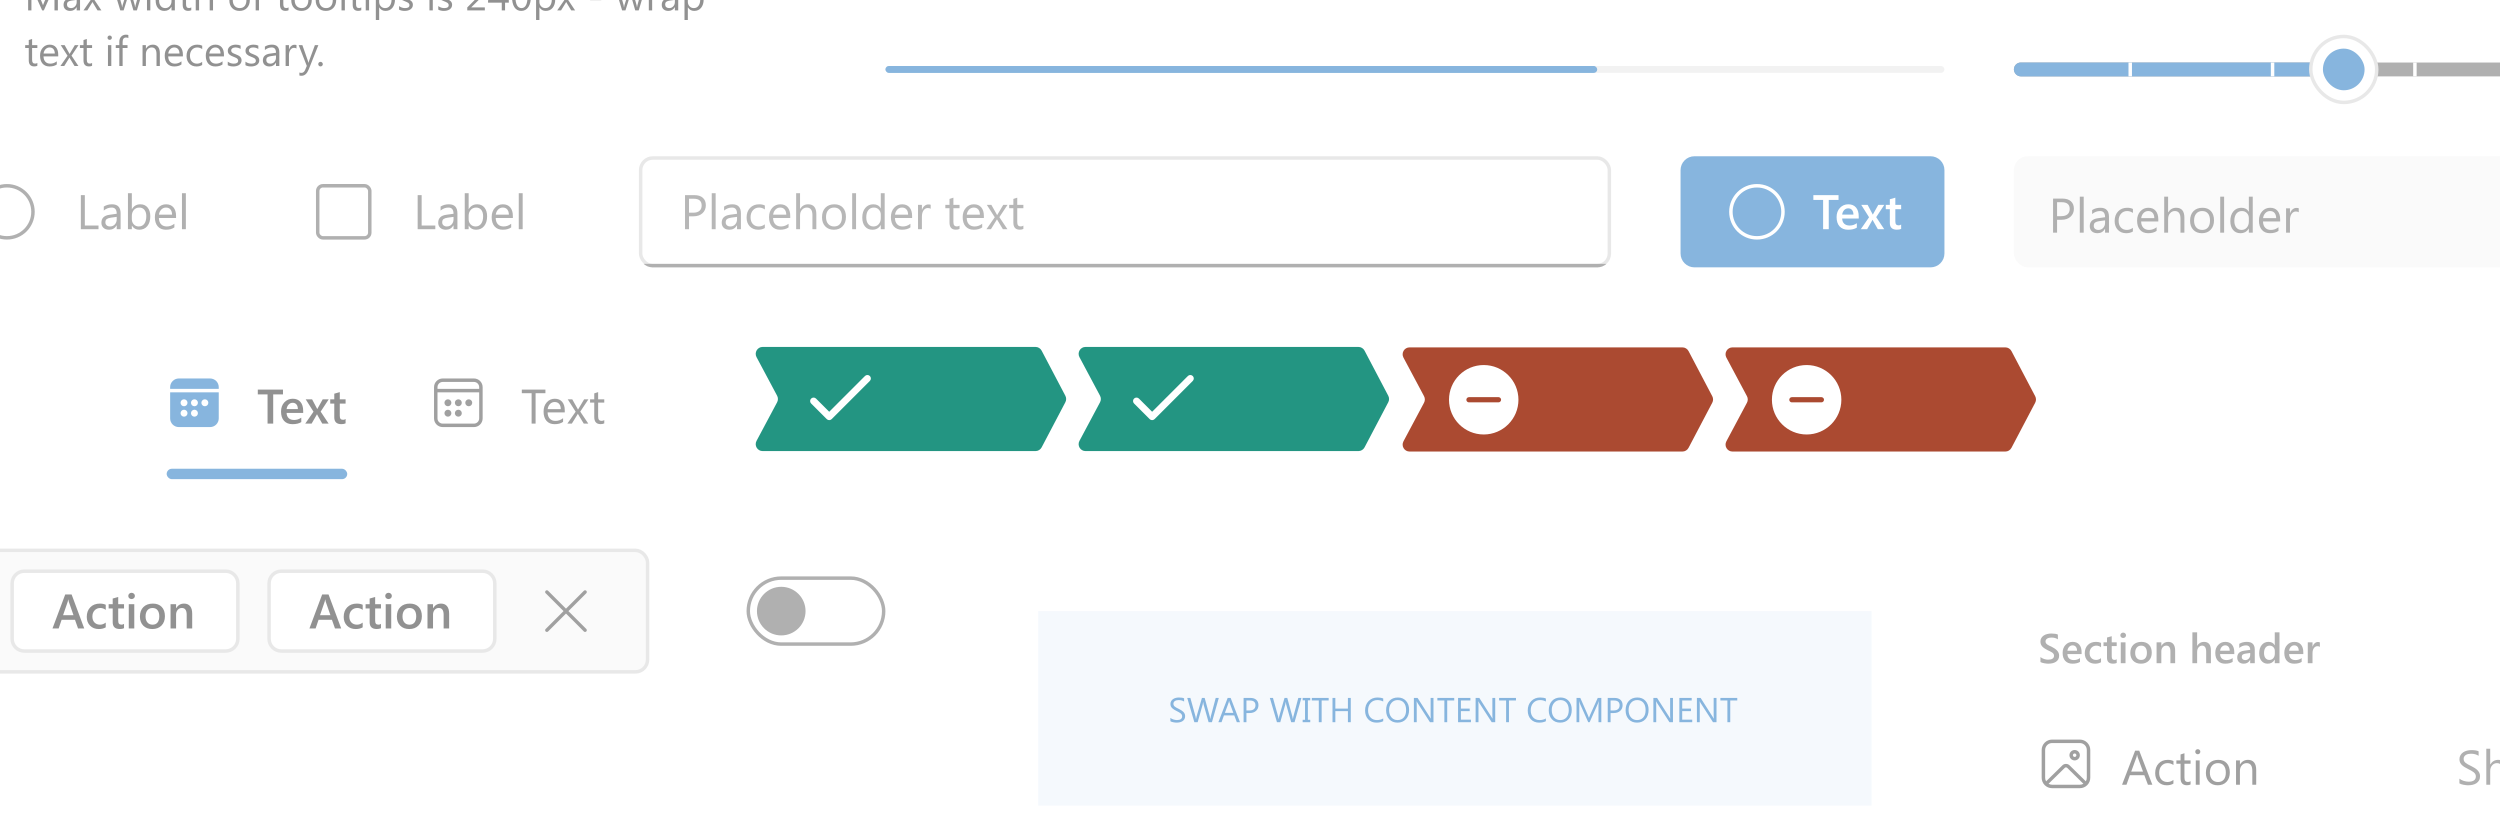<svg width="720" height="240" viewBox="0 0 720 240" fill="none" xmlns="http://www.w3.org/2000/svg">
<g clip-path="url(#clip0_4196_27282)">
<rect width="720" height="240" fill="white"/>
<path d="M306.823 113.983C307.13 114.566 307.13 115.262 306.823 115.845L299.989 128.845C299.643 129.502 298.961 129.914 298.219 129.914H219.646C218.136 129.914 217.171 128.305 217.881 126.973L223.811 115.855C224.124 115.267 224.124 114.561 223.811 113.973L217.881 102.855C217.171 101.523 218.136 99.914 219.646 99.914L298.219 99.914C298.961 99.914 299.643 100.326 299.989 100.983L306.823 113.983Z" fill="#239582"/>
<path d="M238.812 118.586L235.02 114.793C234.629 114.402 233.996 114.402 233.605 114.793C233.215 115.183 233.215 115.817 233.605 116.207L238.105 120.707C238.496 121.098 239.129 121.098 239.52 120.707L250.52 109.707C250.91 109.317 250.91 108.683 250.52 108.293C250.129 107.902 249.496 107.902 249.105 108.293L238.812 118.586Z" fill="white"/>
<path d="M399.823 113.983C400.13 114.566 400.13 115.262 399.823 115.845L392.989 128.845C392.643 129.502 391.961 129.914 391.219 129.914H312.646C311.136 129.914 310.171 128.305 310.881 126.973L316.811 115.855C317.124 115.267 317.124 114.561 316.811 113.973L310.881 102.855C310.171 101.523 311.136 99.914 312.646 99.914L391.219 99.914C391.961 99.914 392.643 100.326 392.989 100.983L399.823 113.983Z" fill="#239582"/>
<path d="M331.812 118.586L328.02 114.793C327.629 114.402 326.996 114.402 326.605 114.793C326.215 115.183 326.215 115.817 326.605 116.207L331.105 120.707C331.496 121.098 332.129 121.098 332.52 120.707L343.52 109.707C343.91 109.317 343.91 108.683 343.52 108.293C343.129 107.902 342.496 107.902 342.105 108.293L331.812 118.586Z" fill="white"/>
<path d="M493.136 114.114C493.442 114.697 493.442 115.393 493.136 115.976L486.301 128.976C485.956 129.633 485.274 130.045 484.531 130.045H405.958C404.448 130.045 403.483 128.436 404.194 127.104L410.123 115.986C410.437 115.398 410.437 114.692 410.123 114.104L404.194 102.986C403.483 101.654 404.448 100.045 405.958 100.045L484.531 100.045C485.274 100.045 485.956 100.457 486.301 101.114L493.136 114.114Z" fill="#AB4A31"/>
<path d="M427.312 105.131C432.835 105.131 437.312 109.608 437.312 115.131C437.312 120.654 432.835 125.131 427.312 125.131C421.79 125.131 417.312 120.654 417.312 115.131C417.312 109.608 421.79 105.131 427.312 105.131ZM423.062 114.381C422.648 114.381 422.312 114.717 422.312 115.131C422.312 115.511 422.595 115.824 422.961 115.874L423.062 115.881C428.523 115.881 426.566 115.881 431.562 115.881C431.977 115.881 432.312 115.545 432.312 115.131C432.312 114.751 432.03 114.437 431.664 114.388L431.562 114.381C426.368 114.381 428.756 114.381 423.062 114.381Z" fill="white"/>
<path d="M586.136 114.114C586.442 114.697 586.442 115.393 586.136 115.976L579.301 128.976C578.956 129.633 578.274 130.045 577.531 130.045H498.958C497.448 130.045 496.483 128.436 497.194 127.104L503.123 115.986C503.437 115.398 503.437 114.692 503.123 114.104L497.194 102.986C496.483 101.654 497.448 100.045 498.958 100.045L577.531 100.045C578.274 100.045 578.956 100.457 579.301 101.114L586.136 114.114Z" fill="#AB4A31"/>
<path d="M520.312 105.131C525.835 105.131 530.312 109.608 530.312 115.131C530.312 120.654 525.835 125.131 520.312 125.131C514.79 125.131 510.312 120.654 510.312 115.131C510.312 109.608 514.79 105.131 520.312 105.131ZM516.062 114.381C515.648 114.381 515.312 114.717 515.312 115.131C515.312 115.511 515.595 115.824 515.961 115.874L516.062 115.881C521.523 115.881 519.566 115.881 524.562 115.881C524.977 115.881 525.312 115.545 525.312 115.131C525.312 114.751 525.03 114.437 524.664 114.388L524.562 114.381C519.368 114.381 521.756 114.381 516.062 114.381Z" fill="white"/>
<g opacity="0.5">
<path d="M484 49C484 46.791 485.791 45 488 45H556C558.209 45 560 46.791 560 49V73C560 75.209 558.209 77 556 77H488C485.791 77 484 75.209 484 73V49Z" fill="#0F6CBD"/>
<path fill-rule="evenodd" clip-rule="evenodd" d="M506 69C510.418 69 514 65.418 514 61C514 56.582 510.418 53 506 53C501.582 53 498 56.582 498 61C498 65.418 501.582 69 506 69ZM506 68C502.134 68 499 64.866 499 61C499 57.134 502.134 54 506 54C509.866 54 513 57.134 513 61C513 64.866 509.866 68 506 68Z" fill="white"/>
<path d="M529.499 57.578H526.683V66H525.056V57.578H522.246V56.197H529.499V57.578ZM535.316 62.931H530.545C530.563 63.578 530.761 64.077 531.14 64.428C531.522 64.779 532.047 64.954 532.712 64.954C533.459 64.954 534.145 64.731 534.77 64.284V65.562C534.132 65.963 533.288 66.164 532.24 66.164C531.21 66.164 530.401 65.847 529.813 65.214C529.23 64.576 528.938 63.68 528.938 62.527C528.938 61.438 529.26 60.552 529.902 59.868C530.549 59.18 531.352 58.836 532.309 58.836C533.266 58.836 534.006 59.144 534.53 59.759C535.054 60.374 535.316 61.228 535.316 62.322V62.931ZM533.785 61.81C533.781 61.24 533.646 60.798 533.382 60.483C533.118 60.164 532.753 60.005 532.288 60.005C531.832 60.005 531.445 60.171 531.126 60.504C530.812 60.837 530.618 61.272 530.545 61.81H533.785ZM542.679 59L540.348 62.541L542.651 66H540.812L539.582 63.833C539.505 63.701 539.413 63.532 539.309 63.327H539.281C539.263 63.368 539.167 63.537 538.994 63.833L537.743 66H535.911L538.29 62.568L536.034 59H537.88L539.09 61.276C539.181 61.445 539.27 61.618 539.356 61.796H539.377L540.942 59H542.679ZM547.532 65.925C547.222 66.08 546.814 66.157 546.309 66.157C544.951 66.157 544.271 65.505 544.271 64.202V60.244H543.103V59H544.271V57.38L545.857 56.929V59H547.532V60.244H545.857V63.744C545.857 64.159 545.933 64.455 546.083 64.633C546.233 64.811 546.484 64.899 546.835 64.899C547.104 64.899 547.336 64.822 547.532 64.667V65.925Z" fill="white"/>
<g filter="url(#filter0_dd_4196_27282)">
<path d="M283 166C283 161.582 286.582 158 291 158H547C551.418 158 555 161.582 555 166V238C555 242.418 551.418 246 547 246H291C286.582 246 283 242.418 283 238V166Z" fill="white" shape-rendering="crispEdges"/>
<rect width="240" height="56" transform="translate(299 174)" fill="#EBF3FC"/>
<path d="M337.074 205.717V204.75C337.185 204.848 337.317 204.936 337.47 205.014C337.626 205.092 337.789 205.159 337.958 205.214C338.131 205.266 338.303 205.307 338.476 205.336C338.648 205.365 338.808 205.38 338.954 205.38C339.459 205.38 339.835 205.287 340.082 205.102C340.333 204.913 340.458 204.643 340.458 204.291C340.458 204.102 340.416 203.938 340.331 203.798C340.25 203.658 340.136 203.531 339.989 203.417C339.843 203.3 339.669 203.189 339.467 203.085C339.268 202.978 339.053 202.865 338.822 202.748C338.578 202.624 338.35 202.499 338.139 202.372C337.927 202.245 337.743 202.105 337.587 201.952C337.431 201.799 337.307 201.627 337.216 201.435C337.128 201.239 337.084 201.011 337.084 200.751C337.084 200.432 337.154 200.155 337.294 199.921C337.434 199.683 337.618 199.488 337.846 199.335C338.074 199.182 338.332 199.068 338.622 198.993C338.915 198.918 339.213 198.881 339.516 198.881C340.206 198.881 340.709 198.964 341.024 199.13V200.053C340.611 199.766 340.08 199.623 339.433 199.623C339.254 199.623 339.075 199.643 338.896 199.682C338.716 199.717 338.557 199.778 338.417 199.862C338.277 199.947 338.163 200.056 338.075 200.189C337.987 200.323 337.943 200.486 337.943 200.678C337.943 200.857 337.976 201.011 338.041 201.142C338.109 201.272 338.209 201.391 338.339 201.498C338.469 201.605 338.627 201.71 338.812 201.811C339.001 201.911 339.218 202.022 339.462 202.143C339.713 202.266 339.95 202.396 340.175 202.533C340.399 202.67 340.596 202.821 340.766 202.987C340.935 203.153 341.068 203.337 341.166 203.539C341.267 203.741 341.317 203.972 341.317 204.232C341.317 204.577 341.249 204.87 341.112 205.111C340.979 205.349 340.797 205.543 340.565 205.692C340.338 205.842 340.074 205.95 339.774 206.015C339.475 206.083 339.159 206.117 338.827 206.117C338.716 206.117 338.58 206.107 338.417 206.088C338.254 206.072 338.088 206.046 337.919 206.01C337.75 205.977 337.589 205.937 337.436 205.888C337.286 205.836 337.165 205.779 337.074 205.717ZM351.015 198.998L349.037 206H348.075L346.635 200.883C346.573 200.665 346.535 200.427 346.522 200.17H346.503C346.483 200.411 346.441 200.645 346.376 200.873L344.926 206H343.974L341.923 198.998H342.826L344.315 204.369C344.377 204.594 344.416 204.828 344.433 205.072H344.457C344.473 204.9 344.524 204.665 344.608 204.369L346.156 198.998H346.942L348.427 204.408C348.479 204.594 348.518 204.812 348.544 205.062H348.563C348.576 204.893 348.62 204.669 348.695 204.389L350.126 198.998H351.015ZM357.118 206H356.21L355.468 204.037H352.499L351.801 206H350.888L353.573 198.998H354.423L357.118 206ZM355.199 203.3L354.101 200.316C354.065 200.219 354.029 200.062 353.993 199.848H353.974C353.941 200.046 353.904 200.202 353.861 200.316L352.772 203.3H355.199ZM358.974 203.354V206H358.153V198.998H360.077C360.826 198.998 361.405 199.18 361.815 199.545C362.229 199.91 362.436 200.424 362.436 201.088C362.436 201.752 362.206 202.296 361.747 202.719C361.291 203.142 360.674 203.354 359.896 203.354H358.974ZM358.974 199.74V202.611H359.833C360.399 202.611 360.831 202.483 361.127 202.226C361.426 201.965 361.576 201.599 361.576 201.127C361.576 200.202 361.029 199.74 359.936 199.74H358.974ZM374.804 198.998L372.826 206H371.864L370.424 200.883C370.362 200.665 370.325 200.427 370.312 200.17H370.292C370.272 200.411 370.23 200.645 370.165 200.873L368.715 206H367.763L365.712 198.998H366.615L368.104 204.369C368.166 204.594 368.205 204.828 368.222 205.072H368.246C368.262 204.9 368.313 204.665 368.397 204.369L369.945 198.998H370.731L372.216 204.408C372.268 204.594 372.307 204.812 372.333 205.062H372.353C372.366 204.893 372.41 204.669 372.484 204.389L373.915 198.998H374.804ZM377.353 198.998V199.701H376.669V205.297H377.353V206H375.165V205.297H375.849V199.701H375.165V198.998H377.353ZM382.655 199.74H380.634V206H379.813V199.74H377.797V198.998H382.655V199.74ZM389.022 206H388.202V202.807H384.579V206H383.759V198.998H384.579V202.069H388.202V198.998H389.022V206ZM398.368 205.707C397.851 205.98 397.206 206.117 396.435 206.117C395.438 206.117 394.641 205.797 394.042 205.155C393.443 204.514 393.144 203.673 393.144 202.631C393.144 201.511 393.48 200.606 394.154 199.916C394.828 199.226 395.683 198.881 396.718 198.881C397.382 198.881 397.932 198.977 398.368 199.169V200.043C397.867 199.763 397.313 199.623 396.708 199.623C395.904 199.623 395.251 199.892 394.75 200.429C394.252 200.966 394.003 201.684 394.003 202.582C394.003 203.435 394.236 204.115 394.701 204.623C395.17 205.128 395.784 205.38 396.542 205.38C397.245 205.38 397.854 205.224 398.368 204.911V205.707ZM402.479 206.117C401.487 206.117 400.691 205.79 400.092 205.136C399.496 204.481 399.198 203.63 399.198 202.582C399.198 201.456 399.503 200.557 400.111 199.887C400.72 199.216 401.549 198.881 402.597 198.881C403.563 198.881 404.341 199.206 404.931 199.857C405.523 200.508 405.819 201.36 405.819 202.411C405.819 203.554 405.517 204.457 404.911 205.121C404.306 205.785 403.495 206.117 402.479 206.117ZM402.538 199.623C401.802 199.623 401.205 199.888 400.746 200.419C400.287 200.95 400.058 201.646 400.058 202.509C400.058 203.371 400.281 204.066 400.727 204.594C401.176 205.118 401.76 205.38 402.479 205.38C403.248 205.38 403.853 205.129 404.296 204.628C404.739 204.127 404.96 203.425 404.96 202.523C404.96 201.599 404.745 200.884 404.315 200.38C403.886 199.875 403.293 199.623 402.538 199.623ZM412.841 206H411.835L408.231 200.419C408.14 200.279 408.065 200.132 408.007 199.979H407.978C408.004 200.129 408.017 200.45 408.017 200.941V206H407.196V198.998H408.261L411.767 204.491C411.913 204.719 412.007 204.875 412.05 204.96H412.069C412.037 204.758 412.021 204.415 412.021 203.93V198.998H412.841V206ZM418.817 199.74H416.796V206H415.976V199.74H413.959V198.998H418.817V199.74ZM423.632 206H419.921V198.998H423.476V199.74H420.741V202.069H423.271V202.807H420.741V205.258H423.632V206ZM430.624 206H429.618L426.015 200.419C425.924 200.279 425.849 200.132 425.79 199.979H425.761C425.787 200.129 425.8 200.45 425.8 200.941V206H424.979V198.998H426.044L429.55 204.491C429.696 204.719 429.791 204.875 429.833 204.96H429.853C429.82 204.758 429.804 204.415 429.804 203.93V198.998H430.624V206ZM436.601 199.74H434.579V206H433.759V199.74H431.742V198.998H436.601V199.74ZM445.214 205.707C444.696 205.98 444.052 206.117 443.28 206.117C442.284 206.117 441.487 205.797 440.888 205.155C440.289 204.514 439.989 203.673 439.989 202.631C439.989 201.511 440.326 200.606 441 199.916C441.674 199.226 442.528 198.881 443.563 198.881C444.228 198.881 444.778 198.977 445.214 199.169V200.043C444.713 199.763 444.159 199.623 443.554 199.623C442.75 199.623 442.097 199.892 441.596 200.429C441.098 200.966 440.849 201.684 440.849 202.582C440.849 203.435 441.081 204.115 441.547 204.623C442.016 205.128 442.629 205.38 443.388 205.38C444.091 205.38 444.7 205.224 445.214 204.911V205.707ZM449.325 206.117C448.332 206.117 447.536 205.79 446.938 205.136C446.342 204.481 446.044 203.63 446.044 202.582C446.044 201.456 446.348 200.557 446.957 199.887C447.566 199.216 448.394 198.881 449.442 198.881C450.409 198.881 451.187 199.206 451.776 199.857C452.369 200.508 452.665 201.36 452.665 202.411C452.665 203.554 452.362 204.457 451.757 205.121C451.151 205.785 450.341 206.117 449.325 206.117ZM449.384 199.623C448.648 199.623 448.051 199.888 447.592 200.419C447.133 200.95 446.903 201.646 446.903 202.509C446.903 203.371 447.126 204.066 447.572 204.594C448.021 205.118 448.606 205.38 449.325 205.38C450.093 205.38 450.699 205.129 451.142 204.628C451.584 204.127 451.806 203.425 451.806 202.523C451.806 201.599 451.591 200.884 451.161 200.38C450.731 199.875 450.139 199.623 449.384 199.623ZM461.181 206H460.365V201.303C460.365 200.932 460.388 200.478 460.434 199.94H460.414C460.336 200.256 460.266 200.482 460.204 200.619L457.812 206H457.411L455.023 200.658C454.955 200.502 454.885 200.263 454.813 199.94H454.794C454.82 200.22 454.833 200.678 454.833 201.312V206H454.042V198.998H455.126L457.274 203.881C457.44 204.255 457.548 204.535 457.597 204.721H457.626C457.766 204.337 457.878 204.05 457.963 203.861L460.155 198.998H461.181V206ZM463.847 203.354V206H463.026V198.998H464.95C465.699 198.998 466.278 199.18 466.688 199.545C467.102 199.91 467.309 200.424 467.309 201.088C467.309 201.752 467.079 202.296 466.62 202.719C466.164 203.142 465.548 203.354 464.77 203.354H463.847ZM463.847 199.74V202.611H464.706C465.272 202.611 465.704 202.483 466 202.226C466.299 201.965 466.449 201.599 466.449 201.127C466.449 200.202 465.902 199.74 464.809 199.74H463.847ZM471.454 206.117C470.461 206.117 469.665 205.79 469.066 205.136C468.471 204.481 468.173 203.63 468.173 202.582C468.173 201.456 468.477 200.557 469.086 199.887C469.695 199.216 470.523 198.881 471.571 198.881C472.538 198.881 473.316 199.206 473.905 199.857C474.498 200.508 474.794 201.36 474.794 202.411C474.794 203.554 474.491 204.457 473.886 205.121C473.28 205.785 472.47 206.117 471.454 206.117ZM471.513 199.623C470.777 199.623 470.18 199.888 469.721 200.419C469.262 200.95 469.032 201.646 469.032 202.509C469.032 203.371 469.255 204.066 469.701 204.594C470.15 205.118 470.735 205.38 471.454 205.38C472.222 205.38 472.828 205.129 473.271 204.628C473.713 204.127 473.935 203.425 473.935 202.523C473.935 201.599 473.72 200.884 473.29 200.38C472.86 199.875 472.268 199.623 471.513 199.623ZM481.815 206H480.81L477.206 200.419C477.115 200.279 477.04 200.132 476.981 199.979H476.952C476.978 200.129 476.991 200.45 476.991 200.941V206H476.171V198.998H477.235L480.741 204.491C480.888 204.719 480.982 204.875 481.024 204.96H481.044C481.011 204.758 480.995 204.415 480.995 203.93V198.998H481.815V206ZM487.362 206H483.651V198.998H487.206V199.74H484.472V202.069H487.001V202.807H484.472V205.258H487.362V206ZM494.354 206H493.349L489.745 200.419C489.654 200.279 489.579 200.132 489.521 199.979H489.491C489.517 200.129 489.53 200.45 489.53 200.941V206H488.71V198.998H489.774L493.28 204.491C493.427 204.719 493.521 204.875 493.563 204.96H493.583C493.55 204.758 493.534 204.415 493.534 203.93V198.998H494.354V206ZM500.331 199.74H498.31V206H497.489V199.74H495.473V198.998H500.331V199.74Z" fill="#0F6CBD"/>
</g>
<path d="M51.5 109C50.119 109 49 110.119 49 111.5V112H63V111.5C63 110.119 61.881 109 60.5 109H51.5ZM63 113H49V120.5C49 121.881 50.119 123 51.5 123H60.5C61.881 123 63 121.881 63 120.5V113ZM54 116C54 116.552 53.552 117 53 117C52.448 117 52 116.552 52 116C52 115.448 52.448 115 53 115C53.552 115 54 115.448 54 116ZM53 120C52.448 120 52 119.552 52 119C52 118.448 52.448 118 53 118C53.552 118 54 118.448 54 119C54 119.552 53.552 120 53 120ZM57 116C57 116.552 56.552 117 56 117C55.448 117 55 116.552 55 116C55 115.448 55.448 115 56 115C56.552 115 57 115.448 57 116ZM56 120C55.448 120 55 119.552 55 119C55 118.448 55.448 118 56 118C56.552 118 57 118.448 57 119C57 119.552 56.552 120 56 120ZM60 116C60 116.552 59.552 117 59 117C58.448 117 58 116.552 58 116C58 115.448 58.448 115 59 115C59.552 115 60 115.448 60 116Z" fill="#0F6CBD"/>
<path d="M81.499 113.578H78.683V122H77.056V113.578H74.246V112.197H81.499V113.578ZM87.316 118.931H82.545C82.563 119.578 82.761 120.077 83.14 120.428C83.522 120.779 84.046 120.954 84.712 120.954C85.459 120.954 86.145 120.731 86.769 120.284V121.562C86.132 121.964 85.288 122.164 84.24 122.164C83.21 122.164 82.401 121.847 81.814 121.214C81.23 120.576 80.939 119.68 80.939 118.527C80.939 117.438 81.26 116.552 81.902 115.868C82.549 115.18 83.352 114.836 84.309 114.836C85.266 114.836 86.006 115.144 86.53 115.759C87.054 116.374 87.316 117.229 87.316 118.322V118.931ZM85.785 117.81C85.781 117.24 85.646 116.798 85.382 116.483C85.118 116.164 84.753 116.005 84.288 116.005C83.832 116.005 83.445 116.171 83.126 116.504C82.811 116.837 82.618 117.272 82.545 117.81H85.785ZM94.679 115L92.348 118.541L94.651 122H92.812L91.582 119.833C91.505 119.701 91.413 119.532 91.309 119.327H91.281C91.263 119.368 91.167 119.537 90.994 119.833L89.743 122H87.911L90.29 118.568L88.034 115H89.88L91.09 117.276C91.181 117.445 91.27 117.618 91.356 117.796H91.377L92.942 115H94.679ZM99.532 121.925C99.222 122.08 98.814 122.157 98.309 122.157C96.951 122.157 96.272 121.506 96.272 120.202V116.244H95.103V115H96.272V113.38L97.857 112.929V115H99.532V116.244H97.857V119.744C97.857 120.159 97.933 120.455 98.083 120.633C98.233 120.811 98.484 120.899 98.835 120.899C99.104 120.899 99.336 120.822 99.532 120.667V121.925Z" fill="#242424"/>
<rect x="48" y="135" width="52" height="3" rx="1.5" fill="#0F6CBD"/>
<path d="M129 117C129.552 117 130 116.552 130 116C130 115.448 129.552 115 129 115C128.448 115 128 115.448 128 116C128 116.552 128.448 117 129 117ZM130 119C130 119.552 129.552 120 129 120C128.448 120 128 119.552 128 119C128 118.448 128.448 118 129 118C129.552 118 130 118.448 130 119ZM132 117C132.552 117 133 116.552 133 116C133 115.448 132.552 115 132 115C131.448 115 131 115.448 131 116C131 116.552 131.448 117 132 117ZM133 119C133 119.552 132.552 120 132 120C131.448 120 131 119.552 131 119C131 118.448 131.448 118 132 118C132.552 118 133 118.448 133 119ZM135 117C135.552 117 136 116.552 136 116C136 115.448 135.552 115 135 115C134.448 115 134 115.448 134 116C134 116.552 134.448 117 135 117ZM139 111.5C139 110.119 137.881 109 136.5 109H127.5C126.119 109 125 110.119 125 111.5V120.5C125 121.881 126.119 123 127.5 123H136.5C137.881 123 139 121.881 139 120.5V111.5ZM126 113H138V120.5C138 121.328 137.328 122 136.5 122H127.5C126.672 122 126 121.328 126 120.5V113ZM127.5 110H136.5C137.328 110 138 110.672 138 111.5V112H126V111.5C126 110.672 126.672 110 127.5 110Z" fill="#424242"/>
<path d="M157.082 113.236H154.252V122H153.104V113.236H150.28V112.197H157.082V113.236ZM162.653 118.78H157.711C157.729 119.56 157.939 120.161 158.34 120.585C158.741 121.009 159.292 121.221 159.994 121.221C160.783 121.221 161.507 120.961 162.168 120.441V121.494C161.553 121.941 160.739 122.164 159.728 122.164C158.739 122.164 157.962 121.847 157.396 121.214C156.831 120.576 156.549 119.68 156.549 118.527C156.549 117.438 156.856 116.552 157.472 115.868C158.091 115.18 158.859 114.836 159.775 114.836C160.691 114.836 161.4 115.132 161.901 115.725C162.403 116.317 162.653 117.14 162.653 118.192V118.78ZM161.505 117.83C161.5 117.183 161.343 116.679 161.033 116.319C160.728 115.959 160.302 115.779 159.755 115.779C159.226 115.779 158.777 115.968 158.408 116.347C158.039 116.725 157.811 117.219 157.725 117.83H161.505ZM169.469 115L167.117 118.541L169.428 122H168.122L166.748 119.73C166.661 119.589 166.559 119.411 166.44 119.197H166.413C166.39 119.238 166.283 119.416 166.092 119.73L164.69 122H163.398L165.784 118.568L163.501 115H164.807L166.16 117.393C166.26 117.57 166.358 117.753 166.454 117.939H166.481L168.231 115H169.469ZM174.028 121.932C173.764 122.077 173.415 122.15 172.982 122.15C171.757 122.15 171.144 121.467 171.144 120.1V115.957H169.94V115H171.144V113.291L172.265 112.929V115H174.028V115.957H172.265V119.901C172.265 120.371 172.344 120.706 172.504 120.906C172.663 121.107 172.928 121.207 173.297 121.207C173.579 121.207 173.823 121.13 174.028 120.975V121.932Z" fill="#424242"/>
<rect x="-612.5" y="158.5" width="799" height="35" rx="3.5" fill="#F5F5F5"/>
<rect x="-612.5" y="158.5" width="799" height="35" rx="3.5" stroke="#D1D1D1"/>
<path d="M3.5 168C3.5 166.067 5.067 164.5 7 164.5H65C66.933 164.5 68.5 166.067 68.5 168V184C68.5 185.933 66.933 187.5 65 187.5H7C5.067 187.5 3.5 185.933 3.5 184V168Z" fill="white"/>
<path d="M3.5 168C3.5 166.067 5.067 164.5 7 164.5H65C66.933 164.5 68.5 166.067 68.5 168V184C68.5 185.933 66.933 187.5 65 187.5H7C5.067 187.5 3.5 185.933 3.5 184V168Z" stroke="#D1D1D1"/>
<path d="M24.263 181H22.479L21.597 178.505H17.741L16.894 181H15.116L18.787 171.197H20.619L24.263 181ZM21.166 177.179L19.806 173.269C19.765 173.141 19.721 172.936 19.676 172.653H19.648C19.607 172.913 19.562 173.118 19.512 173.269L18.165 177.179H21.166ZM30.449 180.679C29.889 181.002 29.226 181.164 28.46 181.164C27.421 181.164 26.582 180.84 25.944 180.193C25.306 179.542 24.987 178.699 24.987 177.664C24.987 176.511 25.329 175.586 26.013 174.889C26.701 174.187 27.619 173.836 28.768 173.836C29.406 173.836 29.968 173.948 30.456 174.171V175.647C29.968 175.283 29.449 175.101 28.898 175.101C28.227 175.101 27.678 175.328 27.25 175.784C26.822 176.235 26.607 176.828 26.607 177.562C26.607 178.286 26.808 178.858 27.209 179.277C27.615 179.697 28.157 179.906 28.836 179.906C29.406 179.906 29.943 179.703 30.449 179.298V180.679ZM35.72 180.925C35.41 181.08 35.002 181.157 34.496 181.157C33.138 181.157 32.459 180.506 32.459 179.202V175.244H31.29V174H32.459V172.38L34.045 171.929V174H35.72V175.244H34.045V178.744C34.045 179.159 34.12 179.455 34.27 179.633C34.421 179.811 34.672 179.899 35.023 179.899C35.291 179.899 35.524 179.822 35.72 179.667V180.925ZM37.887 172.53C37.627 172.53 37.404 172.446 37.217 172.277C37.035 172.109 36.943 171.895 36.943 171.635C36.943 171.375 37.035 171.159 37.217 170.985C37.404 170.812 37.627 170.726 37.887 170.726C38.156 170.726 38.383 170.812 38.57 170.985C38.757 171.159 38.851 171.375 38.851 171.635C38.851 171.881 38.757 172.093 38.57 172.271C38.383 172.444 38.156 172.53 37.887 172.53ZM38.673 181H37.087V174H38.673V181ZM43.855 181.164C42.774 181.164 41.911 180.838 41.264 180.187C40.621 179.53 40.3 178.662 40.3 177.582C40.3 176.406 40.635 175.488 41.305 174.827C41.979 174.166 42.886 173.836 44.025 173.836C45.119 173.836 45.971 174.157 46.582 174.8C47.193 175.442 47.498 176.333 47.498 177.473C47.498 178.589 47.168 179.485 46.507 180.159C45.851 180.829 44.967 181.164 43.855 181.164ZM43.93 175.101C43.31 175.101 42.82 175.317 42.46 175.75C42.1 176.183 41.92 176.78 41.92 177.541C41.92 178.275 42.102 178.854 42.467 179.277C42.831 179.697 43.319 179.906 43.93 179.906C44.554 179.906 45.033 179.699 45.365 179.284C45.703 178.869 45.871 178.279 45.871 177.514C45.871 176.743 45.703 176.149 45.365 175.729C45.033 175.31 44.554 175.101 43.93 175.101ZM55.352 181H53.767V177.056C53.767 175.748 53.304 175.094 52.379 175.094C51.896 175.094 51.497 175.276 51.183 175.641C50.868 176.001 50.711 176.456 50.711 177.008V181H49.118V174H50.711V175.162H50.738C51.262 174.278 52.019 173.836 53.008 173.836C53.769 173.836 54.35 174.084 54.751 174.581C55.152 175.073 55.352 175.786 55.352 176.721V181Z" fill="#242424"/>
<path d="M77.5 168C77.5 166.067 79.067 164.5 81 164.5H139C140.933 164.5 142.5 166.067 142.5 168V184C142.5 185.933 140.933 187.5 139 187.5H81C79.067 187.5 77.5 185.933 77.5 184V168Z" fill="white"/>
<path d="M77.5 168C77.5 166.067 79.067 164.5 81 164.5H139C140.933 164.5 142.5 166.067 142.5 168V184C142.5 185.933 140.933 187.5 139 187.5H81C79.067 187.5 77.5 185.933 77.5 184V168Z" stroke="#D1D1D1"/>
<path d="M98.263 181H96.478L95.597 178.505H91.741L90.894 181H89.116L92.787 171.197H94.619L98.263 181ZM95.166 177.179L93.806 173.269C93.765 173.141 93.721 172.936 93.676 172.653H93.648C93.607 172.913 93.562 173.118 93.512 173.269L92.165 177.179H95.166ZM104.449 180.679C103.889 181.002 103.226 181.164 102.46 181.164C101.421 181.164 100.582 180.84 99.944 180.193C99.306 179.542 98.987 178.699 98.987 177.664C98.987 176.511 99.329 175.586 100.013 174.889C100.701 174.187 101.619 173.836 102.768 173.836C103.406 173.836 103.968 173.948 104.456 174.171V175.647C103.968 175.283 103.449 175.101 102.897 175.101C102.228 175.101 101.678 175.328 101.25 175.784C100.822 176.235 100.607 176.828 100.607 177.562C100.607 178.286 100.808 178.858 101.209 179.277C101.615 179.697 102.157 179.906 102.836 179.906C103.406 179.906 103.943 179.703 104.449 179.298V180.679ZM109.72 180.925C109.41 181.08 109.002 181.157 108.496 181.157C107.138 181.157 106.459 180.506 106.459 179.202V175.244H105.29V174H106.459V172.38L108.045 171.929V174H109.72V175.244H108.045V178.744C108.045 179.159 108.12 179.455 108.271 179.633C108.421 179.811 108.672 179.899 109.022 179.899C109.291 179.899 109.524 179.822 109.72 179.667V180.925ZM111.887 172.53C111.627 172.53 111.404 172.446 111.217 172.277C111.035 172.109 110.943 171.895 110.943 171.635C110.943 171.375 111.035 171.159 111.217 170.985C111.404 170.812 111.627 170.726 111.887 170.726C112.156 170.726 112.383 170.812 112.57 170.985C112.757 171.159 112.851 171.375 112.851 171.635C112.851 171.881 112.757 172.093 112.57 172.271C112.383 172.444 112.156 172.53 111.887 172.53ZM112.673 181H111.087V174H112.673V181ZM117.854 181.164C116.774 181.164 115.911 180.838 115.264 180.187C114.621 179.53 114.3 178.662 114.3 177.582C114.3 176.406 114.635 175.488 115.305 174.827C115.979 174.166 116.886 173.836 118.025 173.836C119.119 173.836 119.971 174.157 120.582 174.8C121.193 175.442 121.498 176.333 121.498 177.473C121.498 178.589 121.168 179.485 120.507 180.159C119.851 180.829 118.966 181.164 117.854 181.164ZM117.93 175.101C117.31 175.101 116.82 175.317 116.46 175.75C116.1 176.183 115.92 176.78 115.92 177.541C115.92 178.275 116.102 178.854 116.467 179.277C116.831 179.697 117.319 179.906 117.93 179.906C118.554 179.906 119.033 179.699 119.365 179.284C119.702 178.869 119.871 178.279 119.871 177.514C119.871 176.743 119.702 176.149 119.365 175.729C119.033 175.31 118.554 175.101 117.93 175.101ZM129.353 181H127.767V177.056C127.767 175.748 127.304 175.094 126.379 175.094C125.896 175.094 125.497 175.276 125.183 175.641C124.868 176.001 124.711 176.456 124.711 177.008V181H123.118V174H124.711V175.162H124.738C125.262 174.278 126.019 173.836 127.008 173.836C127.769 173.836 128.35 174.084 128.751 174.581C129.152 175.073 129.353 175.786 129.353 176.721V181Z" fill="#242424"/>
<path d="M157.089 170.216L157.146 170.146C157.32 169.973 157.589 169.954 157.784 170.089L157.854 170.146L163 175.293L168.146 170.146C168.32 169.973 168.589 169.954 168.784 170.089L168.854 170.146C169.027 170.32 169.046 170.589 168.911 170.784L168.854 170.854L163.707 176L168.854 181.146C169.027 181.32 169.046 181.589 168.911 181.784L168.854 181.854C168.68 182.027 168.411 182.046 168.216 181.911L168.146 181.854L163 176.707L157.854 181.854C157.68 182.027 157.411 182.046 157.216 181.911L157.146 181.854C156.973 181.68 156.954 181.411 157.089 181.216L157.146 181.146L162.293 176L157.146 170.854C156.973 170.68 156.954 170.411 157.089 170.216L157.146 170.146L157.089 170.216Z" fill="#424242"/>
<rect x="580" y="45" width="240" height="32" rx="4" fill="#F5F5F5"/>
<path d="M592.434 63.295V67H591.285V57.197H593.979C595.027 57.197 595.838 57.453 596.412 57.963C596.991 58.473 597.28 59.193 597.28 60.123C597.28 61.053 596.959 61.814 596.316 62.406C595.678 62.999 594.815 63.295 593.726 63.295H592.434ZM592.434 58.236V62.256H593.637C594.43 62.256 595.034 62.076 595.448 61.716C595.868 61.351 596.077 60.839 596.077 60.178C596.077 58.883 595.312 58.236 593.78 58.236H592.434ZM600.104 67H598.982V56.637H600.104V67ZM607.384 67H606.263V65.906H606.235C605.748 66.745 605.03 67.164 604.082 67.164C603.385 67.164 602.838 66.98 602.441 66.61C602.049 66.241 601.854 65.751 601.854 65.141C601.854 63.833 602.624 63.072 604.164 62.857L606.263 62.563C606.263 61.374 605.782 60.779 604.82 60.779C603.977 60.779 603.216 61.066 602.537 61.641V60.492C603.225 60.055 604.018 59.836 604.916 59.836C606.561 59.836 607.384 60.706 607.384 62.447V67ZM606.263 63.459L604.574 63.691C604.055 63.764 603.663 63.894 603.398 64.081C603.134 64.263 603.002 64.589 603.002 65.059C603.002 65.4 603.123 65.681 603.364 65.899C603.61 66.114 603.936 66.221 604.342 66.221C604.898 66.221 605.356 66.027 605.716 65.64C606.08 65.248 606.263 64.753 606.263 64.156V63.459ZM614.268 66.679C613.73 67.002 613.092 67.164 612.354 67.164C611.355 67.164 610.549 66.841 609.934 66.193C609.323 65.542 609.018 64.699 609.018 63.664C609.018 62.511 609.348 61.586 610.009 60.889C610.67 60.187 611.551 59.836 612.654 59.836C613.27 59.836 613.812 59.95 614.281 60.178V61.326C613.762 60.962 613.206 60.779 612.613 60.779C611.898 60.779 611.31 61.037 610.85 61.552C610.394 62.062 610.166 62.734 610.166 63.568C610.166 64.389 610.38 65.036 610.809 65.51C611.242 65.984 611.82 66.221 612.545 66.221C613.156 66.221 613.73 66.018 614.268 65.612V66.679ZM621.589 63.78H616.646C616.665 64.56 616.874 65.161 617.275 65.585C617.676 66.009 618.228 66.221 618.93 66.221C619.718 66.221 620.443 65.961 621.104 65.441V66.494C620.488 66.941 619.675 67.164 618.663 67.164C617.674 67.164 616.897 66.847 616.332 66.214C615.767 65.576 615.484 64.68 615.484 63.527C615.484 62.438 615.792 61.552 616.407 60.868C617.027 60.18 617.795 59.836 618.711 59.836C619.627 59.836 620.336 60.132 620.837 60.725C621.338 61.317 621.589 62.14 621.589 63.192V63.78ZM620.44 62.83C620.436 62.183 620.279 61.679 619.969 61.319C619.663 60.959 619.237 60.779 618.69 60.779C618.162 60.779 617.713 60.968 617.344 61.347C616.975 61.725 616.747 62.219 616.66 62.83H620.44ZM629.102 67H627.98V62.967C627.98 61.508 627.438 60.779 626.354 60.779C625.807 60.779 625.346 60.991 624.973 61.415C624.599 61.834 624.412 62.374 624.412 63.035V67H623.291V56.637H624.412V61.162H624.439C624.977 60.278 625.743 59.836 626.736 59.836C628.313 59.836 629.102 60.786 629.102 62.687V67ZM634.146 67.164C633.112 67.164 632.285 66.838 631.665 66.186C631.05 65.53 630.742 64.662 630.742 63.582C630.742 62.406 631.063 61.488 631.706 60.827C632.349 60.166 633.217 59.836 634.311 59.836C635.354 59.836 636.168 60.157 636.751 60.8C637.339 61.442 637.633 62.333 637.633 63.473C637.633 64.589 637.316 65.485 636.683 66.159C636.054 66.829 635.208 67.164 634.146 67.164ZM634.229 60.779C633.508 60.779 632.939 61.025 632.52 61.518C632.1 62.005 631.891 62.68 631.891 63.541C631.891 64.37 632.103 65.024 632.526 65.503C632.95 65.981 633.518 66.221 634.229 66.221C634.953 66.221 635.509 65.986 635.896 65.517C636.288 65.047 636.484 64.38 636.484 63.514C636.484 62.639 636.288 61.964 635.896 61.49C635.509 61.016 634.953 60.779 634.229 60.779ZM640.545 67H639.424V56.637H640.545V67ZM648.789 67H647.668V65.811H647.641C647.121 66.713 646.319 67.164 645.234 67.164C644.355 67.164 643.651 66.852 643.122 66.228C642.598 65.599 642.336 64.744 642.336 63.664C642.336 62.507 642.628 61.579 643.211 60.882C643.794 60.185 644.571 59.836 645.542 59.836C646.504 59.836 647.203 60.214 647.641 60.971H647.668V56.637H648.789V67ZM647.668 63.835V62.803C647.668 62.238 647.481 61.759 647.107 61.367C646.734 60.975 646.26 60.779 645.686 60.779C645.002 60.779 644.464 61.03 644.072 61.531C643.68 62.033 643.484 62.725 643.484 63.609C643.484 64.416 643.671 65.054 644.045 65.523C644.423 65.988 644.929 66.221 645.562 66.221C646.187 66.221 646.693 65.995 647.08 65.544C647.472 65.093 647.668 64.523 647.668 63.835ZM656.685 63.78H651.742C651.76 64.56 651.97 65.161 652.371 65.585C652.772 66.009 653.324 66.221 654.025 66.221C654.814 66.221 655.538 65.961 656.199 65.441V66.494C655.584 66.941 654.771 67.164 653.759 67.164C652.77 67.164 651.993 66.847 651.428 66.214C650.863 65.576 650.58 64.68 650.58 63.527C650.58 62.438 650.888 61.552 651.503 60.868C652.123 60.18 652.891 59.836 653.807 59.836C654.723 59.836 655.431 60.132 655.933 60.725C656.434 61.317 656.685 62.14 656.685 63.192V63.78ZM655.536 62.83C655.532 62.183 655.374 61.679 655.064 61.319C654.759 60.959 654.333 60.779 653.786 60.779C653.257 60.779 652.809 60.968 652.439 61.347C652.07 61.725 651.842 62.219 651.756 62.83H655.536ZM662.037 61.135C661.841 60.984 661.559 60.909 661.189 60.909C660.711 60.909 660.31 61.135 659.986 61.586C659.667 62.037 659.508 62.652 659.508 63.432V67H658.387V60H659.508V61.442H659.535C659.695 60.95 659.938 60.567 660.267 60.294C660.595 60.016 660.962 59.877 661.367 59.877C661.659 59.877 661.882 59.909 662.037 59.973V61.135Z" fill="#616161"/>
<rect x="255" y="19" width="305" height="2" rx="1" fill="#E6E6E6"/>
<rect x="255" y="19" width="205" height="2" rx="1" fill="#0F6CBD"/>
<g clip-path="url(#clip1_4196_27282)">
<rect x="184.5" y="45.5" width="279" height="31" rx="3.5" fill="white"/>
<rect x="184.5" y="45.5" width="279" height="31" rx="3.5" stroke="#D1D1D1"/>
<path d="M198.434 62.295V66H197.285V56.197H199.979C201.027 56.197 201.838 56.453 202.412 56.963C202.991 57.473 203.28 58.193 203.28 59.123C203.28 60.053 202.959 60.814 202.316 61.406C201.678 61.999 200.815 62.295 199.726 62.295H198.434ZM198.434 57.236V61.256H199.637C200.43 61.256 201.034 61.076 201.448 60.716C201.868 60.351 202.077 59.839 202.077 59.178C202.077 57.883 201.312 57.236 199.78 57.236H198.434ZM206.104 66H204.982V55.637H206.104V66ZM213.384 66H212.263V64.906H212.235C211.748 65.745 211.03 66.164 210.082 66.164C209.385 66.164 208.838 65.98 208.441 65.61C208.049 65.241 207.854 64.751 207.854 64.141C207.854 62.833 208.624 62.072 210.164 61.857L212.263 61.563C212.263 60.374 211.782 59.779 210.82 59.779C209.977 59.779 209.216 60.066 208.537 60.641V59.492C209.225 59.055 210.018 58.836 210.916 58.836C212.561 58.836 213.384 59.706 213.384 61.447V66ZM212.263 62.459L210.574 62.691C210.055 62.764 209.663 62.894 209.398 63.081C209.134 63.263 209.002 63.589 209.002 64.059C209.002 64.4 209.123 64.681 209.364 64.899C209.61 65.114 209.936 65.221 210.342 65.221C210.898 65.221 211.356 65.027 211.716 64.64C212.08 64.248 212.263 63.753 212.263 63.156V62.459ZM220.268 65.679C219.73 66.002 219.092 66.164 218.354 66.164C217.355 66.164 216.549 65.841 215.934 65.193C215.323 64.542 215.018 63.699 215.018 62.664C215.018 61.511 215.348 60.586 216.009 59.889C216.67 59.187 217.551 58.836 218.654 58.836C219.27 58.836 219.812 58.95 220.281 59.178V60.326C219.762 59.962 219.206 59.779 218.613 59.779C217.898 59.779 217.31 60.037 216.85 60.552C216.394 61.062 216.166 61.734 216.166 62.568C216.166 63.389 216.38 64.036 216.809 64.51C217.242 64.984 217.82 65.221 218.545 65.221C219.156 65.221 219.73 65.018 220.268 64.612V65.679ZM227.589 62.78H222.646C222.665 63.56 222.874 64.161 223.275 64.585C223.676 65.009 224.228 65.221 224.93 65.221C225.718 65.221 226.443 64.961 227.104 64.441V65.494C226.488 65.941 225.675 66.164 224.663 66.164C223.674 66.164 222.897 65.847 222.332 65.214C221.767 64.576 221.484 63.68 221.484 62.527C221.484 61.438 221.792 60.552 222.407 59.868C223.027 59.18 223.795 58.836 224.711 58.836C225.627 58.836 226.336 59.132 226.837 59.725C227.338 60.317 227.589 61.14 227.589 62.192V62.78ZM226.44 61.83C226.436 61.183 226.279 60.679 225.969 60.319C225.663 59.959 225.237 59.779 224.69 59.779C224.162 59.779 223.713 59.968 223.344 60.347C222.975 60.725 222.747 61.219 222.66 61.83H226.44ZM235.102 66H233.98V61.967C233.98 60.508 233.438 59.779 232.354 59.779C231.807 59.779 231.346 59.991 230.973 60.415C230.599 60.834 230.412 61.374 230.412 62.035V66H229.291V55.637H230.412V60.162H230.439C230.977 59.278 231.743 58.836 232.736 58.836C234.313 58.836 235.102 59.786 235.102 61.687V66ZM240.146 66.164C239.112 66.164 238.285 65.838 237.665 65.186C237.05 64.53 236.742 63.662 236.742 62.582C236.742 61.406 237.063 60.488 237.706 59.827C238.349 59.166 239.217 58.836 240.311 58.836C241.354 58.836 242.168 59.157 242.751 59.8C243.339 60.442 243.633 61.333 243.633 62.473C243.633 63.589 243.316 64.485 242.683 65.159C242.054 65.829 241.208 66.164 240.146 66.164ZM240.229 59.779C239.508 59.779 238.939 60.025 238.52 60.518C238.1 61.005 237.891 61.68 237.891 62.541C237.891 63.37 238.103 64.024 238.526 64.503C238.95 64.981 239.518 65.221 240.229 65.221C240.953 65.221 241.509 64.986 241.896 64.517C242.288 64.047 242.484 63.38 242.484 62.514C242.484 61.639 242.288 60.964 241.896 60.49C241.509 60.016 240.953 59.779 240.229 59.779ZM246.545 66H245.424V55.637H246.545V66ZM254.789 66H253.668V64.811H253.641C253.121 65.713 252.319 66.164 251.234 66.164C250.355 66.164 249.651 65.852 249.122 65.228C248.598 64.599 248.336 63.744 248.336 62.664C248.336 61.507 248.628 60.579 249.211 59.882C249.794 59.185 250.571 58.836 251.542 58.836C252.504 58.836 253.203 59.214 253.641 59.971H253.668V55.637H254.789V66ZM253.668 62.835V61.803C253.668 61.238 253.481 60.759 253.107 60.367C252.734 59.975 252.26 59.779 251.686 59.779C251.002 59.779 250.464 60.03 250.072 60.531C249.68 61.033 249.484 61.725 249.484 62.609C249.484 63.416 249.671 64.054 250.045 64.523C250.423 64.988 250.929 65.221 251.562 65.221C252.187 65.221 252.693 64.995 253.08 64.544C253.472 64.093 253.668 63.523 253.668 62.835ZM262.685 62.78H257.742C257.76 63.56 257.97 64.161 258.371 64.585C258.772 65.009 259.324 65.221 260.025 65.221C260.814 65.221 261.538 64.961 262.199 64.441V65.494C261.584 65.941 260.771 66.164 259.759 66.164C258.77 66.164 257.993 65.847 257.428 65.214C256.863 64.576 256.58 63.68 256.58 62.527C256.58 61.438 256.888 60.552 257.503 59.868C258.123 59.18 258.891 58.836 259.807 58.836C260.723 58.836 261.431 59.132 261.933 59.725C262.434 60.317 262.685 61.14 262.685 62.192V62.78ZM261.536 61.83C261.532 61.183 261.374 60.679 261.064 60.319C260.759 59.959 260.333 59.779 259.786 59.779C259.257 59.779 258.809 59.968 258.439 60.347C258.07 60.725 257.842 61.219 257.756 61.83H261.536ZM268.037 60.135C267.841 59.984 267.559 59.909 267.189 59.909C266.711 59.909 266.31 60.135 265.986 60.586C265.667 61.037 265.508 61.652 265.508 62.432V66H264.387V59H265.508V60.442H265.535C265.695 59.95 265.938 59.567 266.267 59.294C266.595 59.016 266.962 58.877 267.367 58.877C267.659 58.877 267.882 58.909 268.037 58.973V60.135ZM276.343 65.932C276.078 66.078 275.73 66.15 275.297 66.15C274.071 66.15 273.458 65.467 273.458 64.1V59.957H272.255V59H273.458V57.291L274.579 56.929V59H276.343V59.957H274.579V63.901C274.579 64.371 274.659 64.706 274.818 64.906C274.978 65.107 275.242 65.207 275.611 65.207C275.894 65.207 276.138 65.13 276.343 64.975V65.932ZM283.356 62.78H278.414C278.432 63.56 278.642 64.161 279.043 64.585C279.444 65.009 279.995 65.221 280.697 65.221C281.486 65.221 282.21 64.961 282.871 64.441V65.494C282.256 65.941 281.442 66.164 280.431 66.164C279.442 66.164 278.665 65.847 278.1 65.214C277.535 64.576 277.252 63.68 277.252 62.527C277.252 61.438 277.56 60.552 278.175 59.868C278.795 59.18 279.562 58.836 280.479 58.836C281.395 58.836 282.103 59.132 282.604 59.725C283.106 60.317 283.356 61.14 283.356 62.192V62.78ZM282.208 61.83C282.203 61.183 282.046 60.679 281.736 60.319C281.431 59.959 281.005 59.779 280.458 59.779C279.929 59.779 279.48 59.968 279.111 60.347C278.742 60.725 278.514 61.219 278.428 61.83H282.208ZM290.172 59L287.82 62.541L290.131 66H288.825L287.451 63.73C287.365 63.589 287.262 63.411 287.144 63.197H287.116C287.093 63.238 286.986 63.416 286.795 63.73L285.394 66H284.102L286.487 62.568L284.204 59H285.51L286.863 61.393C286.964 61.57 287.062 61.753 287.157 61.94H287.185L288.935 59H290.172ZM294.731 65.932C294.467 66.078 294.118 66.15 293.686 66.15C292.46 66.15 291.847 65.467 291.847 64.1V59.957H290.644V59H291.847V57.291L292.968 56.929V59H294.731V59.957H292.968V63.901C292.968 64.371 293.048 64.706 293.207 64.906C293.367 65.107 293.631 65.207 294 65.207C294.283 65.207 294.526 65.13 294.731 64.975V65.932Z" fill="#707070"/>
<path d="M184 76H464V77H184V76Z" fill="#616161"/>
</g>
<rect x="580" y="18" width="147" height="4" rx="2" fill="#616161"/>
<path d="M580 20C580 21.105 580.895 22 582 22L666 22V18L582 18C580.895 18 580 18.895 580 20V20Z" fill="#0F6CBD"/>
<rect width="1" height="4" transform="matrix(-1 0 0 1 614.005 18)" fill="white"/>
<rect width="1" height="4" transform="matrix(-1 0 0 1 655 18)" fill="white"/>
<rect width="1" height="4" transform="matrix(-1 0 0 1 695.995 18)" fill="white"/>
<rect x="665.5" y="10.5" width="19" height="19" rx="9.5" fill="white"/>
<rect x="665.5" y="10.5" width="19" height="19" rx="9.5" stroke="#D1D1D1"/>
<rect x="669" y="14" width="12" height="12" rx="6" fill="#0F6CBD"/>
<rect x="215.5" y="166.5" width="39" height="19" rx="9.5" stroke="#616161"/>
<circle cx="225" cy="176" r="7" fill="#616161"/>
<rect x="91.5" y="53.5" width="15" height="15" rx="1.5" stroke="#616161"/>
<path d="M125.371 66H120.285V56.197H121.434V64.961H125.371V66ZM131.735 66H130.614V64.906H130.587C130.099 65.745 129.382 66.164 128.434 66.164C127.736 66.164 127.189 65.98 126.793 65.61C126.401 65.241 126.205 64.751 126.205 64.141C126.205 62.833 126.975 62.072 128.516 61.857L130.614 61.563C130.614 60.374 130.133 59.779 129.172 59.779C128.329 59.779 127.568 60.066 126.889 60.641V59.492C127.577 59.055 128.37 58.836 129.268 58.836C130.913 58.836 131.735 59.706 131.735 61.447V66ZM130.614 62.459L128.926 62.691C128.406 62.764 128.014 62.894 127.75 63.081C127.486 63.263 127.354 63.589 127.354 64.059C127.354 64.4 127.474 64.681 127.716 64.899C127.962 65.114 128.288 65.221 128.693 65.221C129.249 65.221 129.707 65.027 130.067 64.64C130.432 64.248 130.614 63.753 130.614 63.156V62.459ZM134.996 64.988H134.969V66H133.848V55.637H134.969V60.23H134.996C135.548 59.301 136.354 58.836 137.416 58.836C138.314 58.836 139.016 59.15 139.521 59.779C140.032 60.404 140.287 61.242 140.287 62.295C140.287 63.466 140.002 64.405 139.433 65.111C138.863 65.813 138.084 66.164 137.095 66.164C136.17 66.164 135.47 65.772 134.996 64.988ZM134.969 62.165V63.143C134.969 63.721 135.156 64.213 135.529 64.619C135.908 65.02 136.386 65.221 136.965 65.221C137.644 65.221 138.175 64.961 138.558 64.441C138.945 63.922 139.139 63.2 139.139 62.274C139.139 61.495 138.959 60.884 138.599 60.442C138.239 60 137.751 59.779 137.136 59.779C136.484 59.779 135.96 60.007 135.563 60.463C135.167 60.914 134.969 61.481 134.969 62.165ZM147.704 62.78H142.762C142.78 63.56 142.99 64.161 143.391 64.585C143.792 65.009 144.343 65.221 145.045 65.221C145.833 65.221 146.558 64.961 147.219 64.441V65.494C146.604 65.941 145.79 66.164 144.778 66.164C143.789 66.164 143.012 65.847 142.447 65.214C141.882 64.576 141.6 63.68 141.6 62.527C141.6 61.438 141.907 60.552 142.522 59.868C143.142 59.18 143.91 58.836 144.826 58.836C145.742 58.836 146.451 59.132 146.952 59.725C147.453 60.317 147.704 61.14 147.704 62.192V62.78ZM146.556 61.83C146.551 61.183 146.394 60.679 146.084 60.319C145.779 59.959 145.353 59.779 144.806 59.779C144.277 59.779 143.828 59.968 143.459 60.347C143.09 60.725 142.862 61.219 142.775 61.83H146.556ZM150.527 66H149.406V55.637H150.527V66Z" fill="#616161"/>
<circle cx="2" cy="61" r="7.5" stroke="#616161"/>
<path d="M28.371 66H23.285V56.197H24.434V64.961H28.371V66ZM34.735 66H33.614V64.906H33.587C33.099 65.745 32.382 66.164 31.434 66.164C30.736 66.164 30.189 65.98 29.793 65.61C29.401 65.241 29.205 64.751 29.205 64.141C29.205 62.833 29.975 62.072 31.516 61.857L33.614 61.563C33.614 60.374 33.133 59.779 32.172 59.779C31.329 59.779 30.568 60.066 29.889 60.641V59.492C30.577 59.055 31.37 58.836 32.268 58.836C33.913 58.836 34.735 59.706 34.735 61.447V66ZM33.614 62.459L31.926 62.691C31.406 62.764 31.014 62.894 30.75 63.081C30.486 63.263 30.354 63.589 30.354 64.059C30.354 64.4 30.474 64.681 30.716 64.899C30.962 65.114 31.288 65.221 31.693 65.221C32.249 65.221 32.707 65.027 33.067 64.64C33.432 64.248 33.614 63.753 33.614 63.156V62.459ZM37.996 64.988H37.969V66H36.848V55.637H37.969V60.23H37.996C38.547 59.301 39.354 58.836 40.416 58.836C41.314 58.836 42.016 59.15 42.522 59.779C43.032 60.404 43.287 61.242 43.287 62.295C43.287 63.466 43.002 64.405 42.433 65.111C41.863 65.813 41.084 66.164 40.095 66.164C39.17 66.164 38.47 65.772 37.996 64.988ZM37.969 62.165V63.143C37.969 63.721 38.156 64.213 38.529 64.619C38.908 65.02 39.386 65.221 39.965 65.221C40.644 65.221 41.175 64.961 41.558 64.441C41.945 63.922 42.139 63.2 42.139 62.274C42.139 61.495 41.959 60.884 41.599 60.442C41.239 60 40.751 59.779 40.136 59.779C39.484 59.779 38.96 60.007 38.563 60.463C38.167 60.914 37.969 61.481 37.969 62.165ZM50.704 62.78H45.762C45.78 63.56 45.99 64.161 46.391 64.585C46.792 65.009 47.343 65.221 48.045 65.221C48.833 65.221 49.558 64.961 50.219 64.441V65.494C49.603 65.941 48.79 66.164 47.778 66.164C46.789 66.164 46.012 65.847 45.447 65.214C44.882 64.576 44.6 63.68 44.6 62.527C44.6 61.438 44.907 60.552 45.523 59.868C46.142 59.18 46.91 58.836 47.826 58.836C48.742 58.836 49.451 59.132 49.952 59.725C50.453 60.317 50.704 61.14 50.704 62.192V62.78ZM49.556 61.83C49.551 61.183 49.394 60.679 49.084 60.319C48.779 59.959 48.352 59.779 47.806 59.779C47.277 59.779 46.828 59.968 46.459 60.347C46.09 60.725 45.862 61.219 45.775 61.83H49.556ZM53.527 66H52.406V55.637H53.527V66Z" fill="#616161"/>
<g filter="url(#filter1_dd_4196_27282)">
<path d="M-5 -15C-5 -17.209 -3.209 -19 -1 -19H231C233.209 -19 235 -17.209 235 -15V21C235 23.209 233.209 25 231 25H-1C-3.209 25 -5 23.209 -5 21V-15Z" fill="white"/>
<path d="M16.668 -1H15.69V-6.637C15.69 -7.082 15.717 -7.627 15.771 -8.271H15.748C15.654 -7.893 15.57 -7.621 15.496 -7.457L12.625 -1H12.145L9.279 -7.41C9.197 -7.598 9.113 -7.885 9.027 -8.271H9.004C9.035 -7.936 9.051 -7.387 9.051 -6.625V-1H8.102V-9.402H9.402L11.98 -3.543C12.18 -3.094 12.309 -2.758 12.367 -2.535H12.402C12.57 -2.996 12.705 -3.34 12.807 -3.566L15.438 -9.402H16.668V-1ZM23.049 -1H22.088V-1.938H22.064C21.646 -1.219 21.031 -0.859 20.219 -0.859C19.621 -0.859 19.152 -1.018 18.812 -1.334C18.477 -1.65 18.309 -2.07 18.309 -2.594C18.309 -3.715 18.969 -4.367 20.289 -4.551L22.088 -4.803C22.088 -5.822 21.676 -6.332 20.852 -6.332C20.129 -6.332 19.477 -6.086 18.895 -5.594V-6.578C19.484 -6.953 20.164 -7.141 20.934 -7.141C22.344 -7.141 23.049 -6.395 23.049 -4.902V-1ZM22.088 -4.035L20.641 -3.836C20.195 -3.773 19.859 -3.662 19.633 -3.502C19.406 -3.346 19.293 -3.066 19.293 -2.664C19.293 -2.371 19.396 -2.131 19.604 -1.943C19.814 -1.76 20.094 -1.668 20.441 -1.668C20.918 -1.668 21.311 -1.834 21.619 -2.166C21.932 -2.502 22.088 -2.926 22.088 -3.438V-4.035ZM29.242 -7L27.227 -3.965L29.207 -1H28.088L26.91 -2.945C26.836 -3.066 26.748 -3.219 26.646 -3.402H26.623C26.604 -3.367 26.512 -3.215 26.348 -2.945L25.146 -1H24.039L26.084 -3.941L24.127 -7H25.246L26.406 -4.949C26.492 -4.797 26.576 -4.641 26.658 -4.48H26.682L28.182 -7H29.242ZM41.219 -7L39.42 -1H38.424L37.188 -5.295C37.141 -5.459 37.109 -5.645 37.094 -5.852H37.07C37.059 -5.711 37.018 -5.529 36.947 -5.307L35.605 -1H34.645L32.828 -7H33.836L35.078 -2.488C35.117 -2.352 35.145 -2.172 35.16 -1.949H35.207C35.219 -2.121 35.254 -2.305 35.312 -2.5L36.695 -7H37.574L38.816 -2.477C38.855 -2.332 38.885 -2.152 38.904 -1.938H38.951C38.959 -2.09 38.992 -2.27 39.051 -2.477L40.27 -7H41.219ZM42.824 -8.523C42.652 -8.523 42.506 -8.582 42.385 -8.699C42.264 -8.816 42.203 -8.965 42.203 -9.145C42.203 -9.324 42.264 -9.473 42.385 -9.59C42.506 -9.711 42.652 -9.771 42.824 -9.771C43 -9.771 43.148 -9.711 43.27 -9.59C43.395 -9.473 43.457 -9.324 43.457 -9.145C43.457 -8.973 43.395 -8.826 43.27 -8.705C43.148 -8.584 43 -8.523 42.824 -8.523ZM43.293 -1H42.332V-7H43.293V-1ZM50.359 -1H49.398V-2.02H49.375C48.93 -1.246 48.242 -0.859 47.312 -0.859C46.559 -0.859 45.955 -1.127 45.502 -1.662C45.053 -2.201 44.828 -2.934 44.828 -3.859C44.828 -4.852 45.078 -5.646 45.578 -6.244C46.078 -6.842 46.744 -7.141 47.576 -7.141C48.4 -7.141 49 -6.816 49.375 -6.168H49.398V-9.883H50.359V-1ZM49.398 -3.713V-4.598C49.398 -5.082 49.238 -5.492 48.918 -5.828C48.598 -6.164 48.191 -6.332 47.699 -6.332C47.113 -6.332 46.652 -6.117 46.316 -5.688C45.98 -5.258 45.812 -4.664 45.812 -3.906C45.812 -3.215 45.973 -2.668 46.293 -2.266C46.617 -1.867 47.051 -1.668 47.594 -1.668C48.129 -1.668 48.562 -1.861 48.895 -2.248C49.23 -2.635 49.398 -3.123 49.398 -3.713ZM55.088 -1.059C54.861 -0.934 54.562 -0.871 54.191 -0.871C53.141 -0.871 52.615 -1.457 52.615 -2.629V-6.18H51.584V-7H52.615V-8.465L53.576 -8.775V-7H55.088V-6.18H53.576V-2.799C53.576 -2.396 53.645 -2.109 53.781 -1.938C53.918 -1.766 54.145 -1.68 54.461 -1.68C54.703 -1.68 54.912 -1.746 55.088 -1.879V-1.059ZM61.352 -1H60.391V-4.457C60.391 -5.707 59.926 -6.332 58.996 -6.332C58.527 -6.332 58.133 -6.15 57.812 -5.787C57.492 -5.428 57.332 -4.965 57.332 -4.398V-1H56.371V-9.883H57.332V-6.004H57.355C57.816 -6.762 58.473 -7.141 59.324 -7.141C60.676 -7.141 61.352 -6.326 61.352 -4.697V-1ZM68.969 -0.859C68.082 -0.859 67.373 -1.139 66.842 -1.697C66.314 -2.26 66.051 -3.004 66.051 -3.93C66.051 -4.938 66.326 -5.725 66.877 -6.291C67.428 -6.857 68.172 -7.141 69.109 -7.141C70.004 -7.141 70.701 -6.865 71.201 -6.314C71.705 -5.764 71.957 -5 71.957 -4.023C71.957 -3.066 71.686 -2.299 71.143 -1.721C70.603 -1.146 69.879 -0.859 68.969 -0.859ZM69.039 -6.332C68.422 -6.332 67.934 -6.121 67.574 -5.699C67.215 -5.281 67.035 -4.703 67.035 -3.965C67.035 -3.254 67.217 -2.693 67.58 -2.283C67.943 -1.873 68.43 -1.668 69.039 -1.668C69.66 -1.668 70.137 -1.869 70.469 -2.271C70.805 -2.674 70.973 -3.246 70.973 -3.988C70.973 -4.738 70.805 -5.316 70.469 -5.723C70.137 -6.129 69.66 -6.332 69.039 -6.332ZM76.234 -9.039C76.047 -9.145 75.834 -9.197 75.596 -9.197C74.924 -9.197 74.588 -8.773 74.588 -7.926V-7H75.994V-6.18H74.588V-1H73.633V-6.18H72.607V-7H73.633V-7.973C73.633 -8.602 73.814 -9.098 74.178 -9.461C74.541 -9.828 74.994 -10.012 75.537 -10.012C75.83 -10.012 76.062 -9.977 76.234 -9.906V-9.039ZM83.107 -1.059C82.881 -0.934 82.582 -0.871 82.211 -0.871C81.16 -0.871 80.635 -1.457 80.635 -2.629V-6.18H79.603V-7H80.635V-8.465L81.596 -8.775V-7H83.107V-6.18H81.596V-2.799C81.596 -2.396 81.664 -2.109 81.801 -1.938C81.938 -1.766 82.164 -1.68 82.481 -1.68C82.723 -1.68 82.932 -1.746 83.107 -1.879V-1.059ZM86.805 -0.859C85.918 -0.859 85.209 -1.139 84.678 -1.697C84.15 -2.26 83.887 -3.004 83.887 -3.93C83.887 -4.938 84.162 -5.725 84.713 -6.291C85.264 -6.857 86.008 -7.141 86.945 -7.141C87.84 -7.141 88.537 -6.865 89.037 -6.314C89.541 -5.764 89.793 -5 89.793 -4.023C89.793 -3.066 89.522 -2.299 88.978 -1.721C88.439 -1.146 87.715 -0.859 86.805 -0.859ZM86.875 -6.332C86.258 -6.332 85.769 -6.121 85.41 -5.699C85.051 -5.281 84.871 -4.703 84.871 -3.965C84.871 -3.254 85.053 -2.693 85.416 -2.283C85.779 -1.873 86.266 -1.668 86.875 -1.668C87.496 -1.668 87.973 -1.869 88.305 -2.271C88.641 -2.674 88.809 -3.246 88.809 -3.988C88.809 -4.738 88.641 -5.316 88.305 -5.723C87.973 -6.129 87.496 -6.332 86.875 -6.332ZM93.836 -0.859C92.949 -0.859 92.24 -1.139 91.709 -1.697C91.182 -2.26 90.918 -3.004 90.918 -3.93C90.918 -4.938 91.193 -5.725 91.744 -6.291C92.295 -6.857 93.039 -7.141 93.977 -7.141C94.871 -7.141 95.568 -6.865 96.068 -6.314C96.572 -5.764 96.824 -5 96.824 -4.023C96.824 -3.066 96.553 -2.299 96.01 -1.721C95.471 -1.146 94.746 -0.859 93.836 -0.859ZM93.906 -6.332C93.289 -6.332 92.801 -6.121 92.441 -5.699C92.082 -5.281 91.902 -4.703 91.902 -3.965C91.902 -3.254 92.084 -2.693 92.447 -2.283C92.811 -1.873 93.297 -1.668 93.906 -1.668C94.527 -1.668 95.004 -1.869 95.336 -2.271C95.672 -2.674 95.84 -3.246 95.84 -3.988C95.84 -4.738 95.672 -5.316 95.336 -5.723C95.004 -6.129 94.527 -6.332 93.906 -6.332ZM99.32 -1H98.359V-9.883H99.32V-1ZM104.049 -1.059C103.822 -0.934 103.523 -0.871 103.152 -0.871C102.102 -0.871 101.576 -1.457 101.576 -2.629V-6.18H100.545V-7H101.576V-8.465L102.537 -8.775V-7H104.049V-6.18H102.537V-2.799C102.537 -2.396 102.605 -2.109 102.742 -1.938C102.879 -1.766 103.105 -1.68 103.422 -1.68C103.664 -1.68 103.873 -1.746 104.049 -1.879V-1.059ZM105.824 -8.523C105.652 -8.523 105.506 -8.582 105.385 -8.699C105.264 -8.816 105.203 -8.965 105.203 -9.145C105.203 -9.324 105.264 -9.473 105.385 -9.59C105.506 -9.711 105.652 -9.771 105.824 -9.771C106 -9.771 106.148 -9.711 106.27 -9.59C106.395 -9.473 106.457 -9.324 106.457 -9.145C106.457 -8.973 106.395 -8.826 106.27 -8.705C106.148 -8.584 106 -8.523 105.824 -8.523ZM106.293 -1H105.332V-7H106.293V-1ZM109.223 -1.867H109.199V1.76H108.238V-7H109.199V-5.945H109.223C109.695 -6.742 110.387 -7.141 111.297 -7.141C112.07 -7.141 112.674 -6.871 113.107 -6.332C113.541 -5.797 113.758 -5.078 113.758 -4.176C113.758 -3.172 113.514 -2.367 113.025 -1.762C112.537 -1.16 111.869 -0.859 111.021 -0.859C110.244 -0.859 109.645 -1.195 109.223 -1.867ZM109.199 -4.287V-3.449C109.199 -2.953 109.359 -2.531 109.68 -2.184C110.004 -1.84 110.414 -1.668 110.91 -1.668C111.492 -1.668 111.947 -1.891 112.275 -2.336C112.607 -2.781 112.773 -3.4 112.773 -4.193C112.773 -4.861 112.619 -5.385 112.311 -5.764C112.002 -6.143 111.584 -6.332 111.057 -6.332C110.498 -6.332 110.049 -6.137 109.709 -5.746C109.369 -5.359 109.199 -4.873 109.199 -4.287ZM114.93 -1.217V-2.248C115.453 -1.861 116.029 -1.668 116.658 -1.668C117.502 -1.668 117.924 -1.949 117.924 -2.512C117.924 -2.672 117.887 -2.807 117.812 -2.916C117.742 -3.029 117.645 -3.129 117.52 -3.215C117.398 -3.301 117.254 -3.377 117.086 -3.443C116.922 -3.514 116.744 -3.586 116.553 -3.66C116.287 -3.766 116.053 -3.871 115.85 -3.977C115.65 -4.086 115.482 -4.207 115.346 -4.34C115.213 -4.477 115.111 -4.631 115.041 -4.803C114.975 -4.975 114.941 -5.176 114.941 -5.406C114.941 -5.688 115.006 -5.936 115.135 -6.15C115.264 -6.369 115.436 -6.551 115.65 -6.695C115.865 -6.844 116.109 -6.955 116.383 -7.029C116.66 -7.104 116.945 -7.141 117.238 -7.141C117.758 -7.141 118.223 -7.051 118.633 -6.871V-5.898C118.191 -6.188 117.684 -6.332 117.109 -6.332C116.93 -6.332 116.768 -6.311 116.623 -6.268C116.479 -6.229 116.354 -6.172 116.248 -6.098C116.146 -6.023 116.066 -5.934 116.008 -5.828C115.953 -5.727 115.926 -5.613 115.926 -5.488C115.926 -5.332 115.953 -5.201 116.008 -5.096C116.066 -4.99 116.15 -4.896 116.26 -4.814C116.369 -4.732 116.502 -4.658 116.658 -4.592C116.814 -4.525 116.992 -4.453 117.191 -4.375C117.457 -4.273 117.695 -4.168 117.906 -4.059C118.117 -3.953 118.297 -3.832 118.445 -3.695C118.594 -3.562 118.707 -3.408 118.785 -3.232C118.867 -3.057 118.908 -2.848 118.908 -2.605C118.908 -2.309 118.842 -2.051 118.709 -1.832C118.58 -1.613 118.406 -1.432 118.188 -1.287C117.969 -1.143 117.717 -1.035 117.432 -0.965C117.146 -0.895 116.848 -0.859 116.535 -0.859C115.918 -0.859 115.383 -0.979 114.93 -1.217ZM124.176 -8.523C124.004 -8.523 123.857 -8.582 123.736 -8.699C123.615 -8.816 123.555 -8.965 123.555 -9.145C123.555 -9.324 123.615 -9.473 123.736 -9.59C123.857 -9.711 124.004 -9.771 124.176 -9.771C124.352 -9.771 124.5 -9.711 124.621 -9.59C124.746 -9.473 124.809 -9.324 124.809 -9.145C124.809 -8.973 124.746 -8.826 124.621 -8.705C124.5 -8.584 124.352 -8.523 124.176 -8.523ZM124.645 -1H123.684V-7H124.645V-1ZM126.227 -1.217V-2.248C126.75 -1.861 127.326 -1.668 127.955 -1.668C128.799 -1.668 129.221 -1.949 129.221 -2.512C129.221 -2.672 129.184 -2.807 129.109 -2.916C129.039 -3.029 128.941 -3.129 128.816 -3.215C128.695 -3.301 128.551 -3.377 128.383 -3.443C128.219 -3.514 128.041 -3.586 127.85 -3.66C127.584 -3.766 127.35 -3.871 127.146 -3.977C126.947 -4.086 126.779 -4.207 126.643 -4.34C126.51 -4.477 126.408 -4.631 126.338 -4.803C126.271 -4.975 126.238 -5.176 126.238 -5.406C126.238 -5.688 126.303 -5.936 126.432 -6.15C126.561 -6.369 126.732 -6.551 126.947 -6.695C127.162 -6.844 127.406 -6.955 127.68 -7.029C127.957 -7.104 128.242 -7.141 128.535 -7.141C129.055 -7.141 129.52 -7.051 129.93 -6.871V-5.898C129.488 -6.188 128.98 -6.332 128.406 -6.332C128.227 -6.332 128.064 -6.311 127.92 -6.268C127.775 -6.229 127.65 -6.172 127.545 -6.098C127.443 -6.023 127.363 -5.934 127.305 -5.828C127.25 -5.727 127.223 -5.613 127.223 -5.488C127.223 -5.332 127.25 -5.201 127.305 -5.096C127.363 -4.99 127.447 -4.896 127.557 -4.814C127.666 -4.732 127.799 -4.658 127.955 -4.592C128.111 -4.525 128.289 -4.453 128.488 -4.375C128.754 -4.273 128.992 -4.168 129.203 -4.059C129.414 -3.953 129.594 -3.832 129.742 -3.695C129.891 -3.562 130.004 -3.408 130.082 -3.232C130.164 -3.057 130.205 -2.848 130.205 -2.605C130.205 -2.309 130.139 -2.051 130.006 -1.832C129.877 -1.613 129.703 -1.432 129.484 -1.287C129.266 -1.143 129.014 -1.035 128.729 -0.965C128.443 -0.895 128.145 -0.859 127.832 -0.859C127.215 -0.859 126.68 -0.979 126.227 -1.217ZM139.633 -1H134.57V-1.855L137.02 -4.311C137.645 -4.936 138.09 -5.455 138.355 -5.869C138.625 -6.287 138.76 -6.732 138.76 -7.205C138.76 -7.689 138.621 -8.064 138.344 -8.33C138.066 -8.596 137.672 -8.729 137.16 -8.729C136.41 -8.729 135.691 -8.408 135.004 -7.768V-8.775C135.66 -9.287 136.424 -9.543 137.295 -9.543C138.045 -9.543 138.635 -9.34 139.064 -8.934C139.494 -8.527 139.709 -7.982 139.709 -7.299C139.709 -6.76 139.561 -6.232 139.264 -5.717C138.967 -5.205 138.434 -4.568 137.664 -3.807L135.725 -1.891V-1.867H139.633V-1ZM146.535 -3.232H145.457V-1H144.508V-3.232H140.559V-3.859L144.297 -9.402H145.457V-4.012H146.535V-3.232ZM144.508 -4.012V-7.645C144.508 -7.902 144.516 -8.191 144.531 -8.512H144.508C144.453 -8.371 144.346 -8.156 144.186 -7.867L141.602 -4.012H144.508ZM150.098 -0.859C149.266 -0.859 148.615 -1.217 148.146 -1.932C147.682 -2.646 147.449 -3.68 147.449 -5.031C147.449 -6.516 147.691 -7.639 148.176 -8.4C148.664 -9.162 149.367 -9.543 150.285 -9.543C152.043 -9.543 152.922 -8.107 152.922 -5.236C152.922 -3.814 152.674 -2.729 152.178 -1.979C151.682 -1.232 150.988 -0.859 150.098 -0.859ZM150.232 -8.729C149.033 -8.729 148.434 -7.512 148.434 -5.078C148.434 -2.805 149.021 -1.668 150.197 -1.668C151.357 -1.668 151.938 -2.824 151.938 -5.137C151.938 -7.531 151.369 -8.729 150.232 -8.729ZM155.371 -1.867H155.348V1.76H154.387V-7H155.348V-5.945H155.371C155.844 -6.742 156.535 -7.141 157.445 -7.141C158.219 -7.141 158.822 -6.871 159.256 -6.332C159.689 -5.797 159.906 -5.078 159.906 -4.176C159.906 -3.172 159.662 -2.367 159.174 -1.762C158.686 -1.16 158.018 -0.859 157.17 -0.859C156.393 -0.859 155.793 -1.195 155.371 -1.867ZM155.348 -4.287V-3.449C155.348 -2.953 155.508 -2.531 155.828 -2.184C156.152 -1.84 156.562 -1.668 157.059 -1.668C157.641 -1.668 158.096 -1.891 158.424 -2.336C158.756 -2.781 158.922 -3.4 158.922 -4.193C158.922 -4.861 158.768 -5.385 158.459 -5.764C158.15 -6.143 157.732 -6.332 157.205 -6.332C156.646 -6.332 156.197 -6.137 155.857 -5.746C155.518 -5.359 155.348 -4.873 155.348 -4.287ZM165.672 -7L163.656 -3.965L165.637 -1H164.518L163.34 -2.945C163.266 -3.066 163.178 -3.219 163.076 -3.402H163.053C163.033 -3.367 162.941 -3.215 162.777 -2.945L161.576 -1H160.469L162.514 -3.941L160.557 -7H161.676L162.836 -4.949C162.922 -4.797 163.006 -4.641 163.088 -4.48H163.111L164.611 -7H165.672ZM173.16 -3.965H169.961V-4.721H173.16V-3.965ZM185.746 -7L183.947 -1H182.951L181.715 -5.295C181.668 -5.459 181.637 -5.645 181.621 -5.852H181.598C181.586 -5.711 181.545 -5.529 181.475 -5.307L180.133 -1H179.172L177.355 -7H178.363L179.605 -2.488C179.645 -2.352 179.672 -2.172 179.688 -1.949H179.734C179.746 -2.121 179.781 -2.305 179.84 -2.5L181.223 -7H182.102L183.344 -2.477C183.383 -2.332 183.412 -2.152 183.432 -1.938H183.479C183.486 -2.09 183.52 -2.27 183.578 -2.477L184.797 -7H185.746ZM189.988 -6.027C189.82 -6.156 189.578 -6.221 189.262 -6.221C188.852 -6.221 188.508 -6.027 188.23 -5.641C187.957 -5.254 187.82 -4.727 187.82 -4.059V-1H186.859V-7H187.82V-5.764H187.844C187.98 -6.186 188.189 -6.514 188.471 -6.748C188.752 -6.986 189.066 -7.105 189.414 -7.105C189.664 -7.105 189.855 -7.078 189.988 -7.023V-6.027ZM195.326 -1H194.365V-1.938H194.342C193.924 -1.219 193.309 -0.859 192.496 -0.859C191.898 -0.859 191.43 -1.018 191.09 -1.334C190.754 -1.65 190.586 -2.07 190.586 -2.594C190.586 -3.715 191.246 -4.367 192.566 -4.551L194.365 -4.803C194.365 -5.822 193.953 -6.332 193.129 -6.332C192.406 -6.332 191.754 -6.086 191.172 -5.594V-6.578C191.762 -6.953 192.441 -7.141 193.211 -7.141C194.621 -7.141 195.326 -6.395 195.326 -4.902V-1ZM194.365 -4.035L192.918 -3.836C192.473 -3.773 192.137 -3.662 191.91 -3.502C191.684 -3.346 191.57 -3.066 191.57 -2.664C191.57 -2.371 191.674 -2.131 191.881 -1.943C192.092 -1.76 192.371 -1.668 192.719 -1.668C193.195 -1.668 193.588 -1.834 193.896 -2.166C194.209 -2.502 194.365 -2.926 194.365 -3.438V-4.035ZM198.121 -1.867H198.098V1.76H197.137V-7H198.098V-5.945H198.121C198.594 -6.742 199.285 -7.141 200.195 -7.141C200.969 -7.141 201.572 -6.871 202.006 -6.332C202.439 -5.797 202.656 -5.078 202.656 -4.176C202.656 -3.172 202.412 -2.367 201.924 -1.762C201.436 -1.16 200.768 -0.859 199.92 -0.859C199.143 -0.859 198.543 -1.195 198.121 -1.867ZM198.098 -4.287V-3.449C198.098 -2.953 198.258 -2.531 198.578 -2.184C198.902 -1.84 199.312 -1.668 199.809 -1.668C200.391 -1.668 200.846 -1.891 201.174 -2.336C201.506 -2.781 201.672 -3.4 201.672 -4.193C201.672 -4.861 201.518 -5.385 201.209 -5.764C200.9 -6.143 200.482 -6.332 199.955 -6.332C199.396 -6.332 198.947 -6.137 198.607 -5.746C198.268 -5.359 198.098 -4.873 198.098 -4.287ZM10.756 14.941C10.529 15.066 10.23 15.129 9.859 15.129C8.809 15.129 8.283 14.543 8.283 13.371V9.82H7.252V9H8.283V7.535L9.244 7.225V9H10.756V9.82H9.244V13.201C9.244 13.604 9.312 13.891 9.449 14.062C9.586 14.234 9.812 14.32 10.129 14.32C10.371 14.32 10.58 14.254 10.756 14.121V14.941ZM16.768 12.24H12.531C12.547 12.908 12.727 13.424 13.07 13.787C13.414 14.15 13.887 14.332 14.488 14.332C15.164 14.332 15.785 14.109 16.352 13.664V14.566C15.824 14.949 15.127 15.141 14.26 15.141C13.412 15.141 12.746 14.869 12.262 14.326C11.777 13.779 11.535 13.012 11.535 12.023C11.535 11.09 11.799 10.33 12.326 9.744C12.857 9.154 13.516 8.859 14.301 8.859C15.086 8.859 15.693 9.113 16.123 9.621C16.553 10.129 16.768 10.834 16.768 11.736V12.24ZM15.783 11.426C15.779 10.871 15.645 10.44 15.379 10.131C15.117 9.822 14.752 9.668 14.283 9.668C13.83 9.668 13.445 9.83 13.129 10.154C12.812 10.479 12.617 10.902 12.543 11.426H15.783ZM22.609 9L20.594 12.035L22.574 15H21.455L20.277 13.055C20.203 12.934 20.115 12.781 20.014 12.598H19.99C19.971 12.633 19.879 12.785 19.715 13.055L18.514 15H17.406L19.451 12.059L17.494 9H18.613L19.773 11.051C19.859 11.203 19.943 11.359 20.025 11.52H20.049L21.549 9H22.609ZM26.518 14.941C26.291 15.066 25.992 15.129 25.621 15.129C24.57 15.129 24.045 14.543 24.045 13.371V9.82H23.014V9H24.045V7.535L25.006 7.225V9H26.518V9.82H25.006V13.201C25.006 13.604 25.074 13.891 25.211 14.062C25.348 14.234 25.574 14.32 25.891 14.32C26.133 14.32 26.342 14.254 26.518 14.121V14.941ZM31.586 7.477C31.414 7.477 31.268 7.418 31.146 7.301C31.025 7.184 30.965 7.035 30.965 6.855C30.965 6.676 31.025 6.527 31.146 6.41C31.268 6.289 31.414 6.229 31.586 6.229C31.762 6.229 31.91 6.289 32.031 6.41C32.156 6.527 32.219 6.676 32.219 6.855C32.219 7.027 32.156 7.174 32.031 7.295C31.91 7.416 31.762 7.477 31.586 7.477ZM32.055 15H31.094V9H32.055V15ZM36.965 6.961C36.777 6.855 36.565 6.803 36.326 6.803C35.654 6.803 35.318 7.227 35.318 8.074V9H36.725V9.82H35.318V15H34.363V9.82H33.338V9H34.363V8.027C34.363 7.398 34.545 6.902 34.908 6.539C35.272 6.172 35.725 5.988 36.268 5.988C36.56 5.988 36.793 6.023 36.965 6.094V6.961ZM46.035 15H45.074V11.578C45.074 10.305 44.609 9.668 43.68 9.668C43.199 9.668 42.801 9.85 42.484 10.213C42.172 10.572 42.016 11.027 42.016 11.578V15H41.055V9H42.016V9.996H42.039C42.492 9.238 43.148 8.859 44.008 8.859C44.664 8.859 45.166 9.072 45.514 9.498C45.861 9.92 46.035 10.531 46.035 11.332V15ZM52.674 12.24H48.438C48.453 12.908 48.633 13.424 48.977 13.787C49.32 14.15 49.793 14.332 50.395 14.332C51.07 14.332 51.691 14.109 52.258 13.664V14.566C51.73 14.949 51.033 15.141 50.166 15.141C49.318 15.141 48.652 14.869 48.168 14.326C47.684 13.779 47.441 13.012 47.441 12.023C47.441 11.09 47.705 10.33 48.232 9.744C48.764 9.154 49.422 8.859 50.207 8.859C50.992 8.859 51.6 9.113 52.029 9.621C52.459 10.129 52.674 10.834 52.674 11.736V12.24ZM51.69 11.426C51.685 10.871 51.551 10.44 51.285 10.131C51.023 9.822 50.658 9.668 50.19 9.668C49.736 9.668 49.352 9.83 49.035 10.154C48.719 10.479 48.523 10.902 48.449 11.426H51.69ZM58.223 14.725C57.762 15.002 57.215 15.141 56.582 15.141C55.727 15.141 55.035 14.863 54.508 14.309C53.984 13.75 53.723 13.027 53.723 12.141C53.723 11.152 54.006 10.359 54.572 9.762C55.139 9.16 55.895 8.859 56.84 8.859C57.367 8.859 57.832 8.957 58.234 9.152V10.137C57.789 9.824 57.312 9.668 56.805 9.668C56.191 9.668 55.688 9.889 55.293 10.33C54.902 10.768 54.707 11.344 54.707 12.059C54.707 12.762 54.891 13.316 55.258 13.723C55.629 14.129 56.125 14.332 56.746 14.332C57.27 14.332 57.762 14.158 58.223 13.81V14.725ZM64.498 12.24H60.262C60.277 12.908 60.457 13.424 60.801 13.787C61.145 14.15 61.617 14.332 62.219 14.332C62.895 14.332 63.516 14.109 64.082 13.664V14.566C63.555 14.949 62.857 15.141 61.99 15.141C61.143 15.141 60.477 14.869 59.992 14.326C59.508 13.779 59.266 13.012 59.266 12.023C59.266 11.09 59.529 10.33 60.057 9.744C60.588 9.154 61.246 8.859 62.031 8.859C62.816 8.859 63.424 9.113 63.853 9.621C64.283 10.129 64.498 10.834 64.498 11.736V12.24ZM63.514 11.426C63.51 10.871 63.375 10.44 63.109 10.131C62.848 9.822 62.482 9.668 62.014 9.668C61.56 9.668 61.176 9.83 60.859 10.154C60.543 10.479 60.348 10.902 60.273 11.426H63.514ZM65.594 14.783V13.752C66.117 14.139 66.693 14.332 67.322 14.332C68.166 14.332 68.588 14.051 68.588 13.488C68.588 13.328 68.551 13.193 68.477 13.084C68.406 12.971 68.309 12.871 68.184 12.785C68.062 12.699 67.918 12.623 67.75 12.557C67.586 12.486 67.408 12.414 67.217 12.34C66.951 12.234 66.717 12.129 66.514 12.023C66.314 11.914 66.147 11.793 66.01 11.66C65.877 11.523 65.775 11.369 65.705 11.197C65.639 11.025 65.606 10.824 65.606 10.594C65.606 10.312 65.67 10.065 65.799 9.85C65.928 9.631 66.1 9.449 66.314 9.305C66.529 9.156 66.773 9.045 67.047 8.971C67.324 8.896 67.609 8.859 67.902 8.859C68.422 8.859 68.887 8.949 69.297 9.129V10.102C68.856 9.812 68.348 9.668 67.773 9.668C67.594 9.668 67.432 9.689 67.287 9.732C67.143 9.771 67.018 9.828 66.912 9.902C66.811 9.977 66.731 10.066 66.672 10.172C66.617 10.273 66.59 10.387 66.59 10.512C66.59 10.668 66.617 10.799 66.672 10.904C66.731 11.01 66.814 11.104 66.924 11.185C67.033 11.268 67.166 11.342 67.322 11.408C67.478 11.475 67.656 11.547 67.856 11.625C68.121 11.727 68.359 11.832 68.57 11.941C68.781 12.047 68.961 12.168 69.109 12.305C69.258 12.438 69.371 12.592 69.449 12.768C69.531 12.943 69.572 13.152 69.572 13.395C69.572 13.691 69.506 13.949 69.373 14.168C69.244 14.387 69.07 14.568 68.852 14.713C68.633 14.857 68.381 14.965 68.096 15.035C67.811 15.105 67.512 15.141 67.199 15.141C66.582 15.141 66.047 15.021 65.594 14.783ZM70.691 14.783V13.752C71.215 14.139 71.791 14.332 72.42 14.332C73.264 14.332 73.686 14.051 73.686 13.488C73.686 13.328 73.648 13.193 73.574 13.084C73.504 12.971 73.406 12.871 73.281 12.785C73.16 12.699 73.016 12.623 72.848 12.557C72.684 12.486 72.506 12.414 72.314 12.34C72.049 12.234 71.814 12.129 71.611 12.023C71.412 11.914 71.244 11.793 71.107 11.66C70.975 11.523 70.873 11.369 70.803 11.197C70.736 11.025 70.703 10.824 70.703 10.594C70.703 10.312 70.768 10.065 70.897 9.85C71.025 9.631 71.197 9.449 71.412 9.305C71.627 9.156 71.871 9.045 72.144 8.971C72.422 8.896 72.707 8.859 73 8.859C73.519 8.859 73.984 8.949 74.394 9.129V10.102C73.953 9.812 73.445 9.668 72.871 9.668C72.691 9.668 72.529 9.689 72.385 9.732C72.24 9.771 72.115 9.828 72.01 9.902C71.908 9.977 71.828 10.066 71.769 10.172C71.715 10.273 71.688 10.387 71.688 10.512C71.688 10.668 71.715 10.799 71.769 10.904C71.828 11.01 71.912 11.104 72.022 11.185C72.131 11.268 72.264 11.342 72.42 11.408C72.576 11.475 72.754 11.547 72.953 11.625C73.219 11.727 73.457 11.832 73.668 11.941C73.879 12.047 74.059 12.168 74.207 12.305C74.356 12.438 74.469 12.592 74.547 12.768C74.629 12.943 74.67 13.152 74.67 13.395C74.67 13.691 74.603 13.949 74.471 14.168C74.342 14.387 74.168 14.568 73.949 14.713C73.731 14.857 73.478 14.965 73.193 15.035C72.908 15.105 72.609 15.141 72.297 15.141C71.68 15.141 71.144 15.021 70.691 14.783ZM80.447 15H79.486V14.062H79.463C79.045 14.781 78.43 15.141 77.617 15.141C77.019 15.141 76.551 14.982 76.211 14.666C75.875 14.35 75.707 13.93 75.707 13.406C75.707 12.285 76.367 11.633 77.688 11.449L79.486 11.197C79.486 10.178 79.074 9.668 78.25 9.668C77.527 9.668 76.875 9.914 76.293 10.406V9.422C76.883 9.047 77.562 8.859 78.332 8.859C79.742 8.859 80.447 9.605 80.447 11.098V15ZM79.486 11.965L78.039 12.164C77.594 12.227 77.258 12.338 77.031 12.498C76.805 12.654 76.691 12.934 76.691 13.336C76.691 13.629 76.795 13.869 77.002 14.057C77.213 14.24 77.492 14.332 77.84 14.332C78.316 14.332 78.709 14.166 79.018 13.834C79.33 13.498 79.486 13.074 79.486 12.562V11.965ZM85.387 9.973C85.219 9.844 84.977 9.779 84.66 9.779C84.25 9.779 83.906 9.973 83.629 10.359C83.356 10.746 83.219 11.273 83.219 11.941V15H82.258V9H83.219V10.236H83.242C83.379 9.814 83.588 9.486 83.869 9.252C84.15 9.014 84.465 8.895 84.812 8.895C85.062 8.895 85.254 8.922 85.387 8.977V9.973ZM91.686 9L88.926 15.961C88.434 17.203 87.742 17.824 86.852 17.824C86.602 17.824 86.393 17.799 86.225 17.748V16.887C86.432 16.957 86.621 16.992 86.793 16.992C87.277 16.992 87.641 16.703 87.883 16.125L88.363 14.988L86.019 9H87.086L88.709 13.617C88.728 13.676 88.769 13.828 88.832 14.074H88.867C88.887 13.98 88.926 13.832 88.984 13.629L90.689 9H91.686ZM92.307 15.129C92.127 15.129 91.973 15.065 91.844 14.935C91.719 14.807 91.656 14.652 91.656 14.473C91.656 14.293 91.719 14.139 91.844 14.01C91.973 13.877 92.127 13.81 92.307 13.81C92.49 13.81 92.647 13.877 92.775 14.01C92.904 14.139 92.969 14.293 92.969 14.473C92.969 14.652 92.904 14.807 92.775 14.935C92.647 15.065 92.49 15.129 92.307 15.129Z" fill="#242424"/>
<path d="M222.414 29.586C221.633 30.367 220.367 30.367 219.586 29.586L215 25H227L222.414 29.586Z" fill="white"/>
</g>
<g filter="url(#filter2_dd_4196_27282)">
<rect x="575" y="158" width="248" height="285" rx="4" fill="white" shape-rendering="crispEdges"/>
<path d="M579 166C579 163.791 580.791 162 583 162H815C817.209 162 819 163.791 819 166V190C819 192.209 817.209 194 815 194H583C580.791 194 579 192.209 579 190V166Z" fill="white"/>
<path d="M587.65 182.666V181.23C587.779 181.348 587.932 181.453 588.107 181.547C588.287 181.641 588.477 181.721 588.676 181.787C588.875 181.85 589.074 181.898 589.273 181.934C589.473 181.969 589.656 181.986 589.824 181.986C590.41 181.986 590.846 181.889 591.131 181.693C591.42 181.498 591.564 181.215 591.564 180.844C591.564 180.645 591.516 180.473 591.418 180.328C591.324 180.18 591.191 180.045 591.02 179.924C590.848 179.803 590.645 179.688 590.41 179.578C590.18 179.465 589.932 179.348 589.666 179.227C589.381 179.074 589.115 178.92 588.869 178.764C588.623 178.607 588.408 178.436 588.225 178.248C588.045 178.057 587.902 177.842 587.797 177.604C587.695 177.365 587.645 177.086 587.645 176.766C587.645 176.371 587.732 176.029 587.908 175.74C588.088 175.447 588.322 175.207 588.611 175.02C588.904 174.828 589.236 174.688 589.607 174.598C589.979 174.504 590.357 174.457 590.744 174.457C591.623 174.457 592.264 174.557 592.666 174.756V176.133C592.189 175.789 591.576 175.617 590.826 175.617C590.619 175.617 590.412 175.637 590.205 175.676C590.002 175.715 589.818 175.779 589.654 175.869C589.494 175.959 589.363 176.074 589.262 176.215C589.16 176.355 589.109 176.525 589.109 176.725C589.109 176.912 589.148 177.074 589.227 177.211C589.305 177.348 589.418 177.473 589.566 177.586C589.719 177.699 589.902 177.811 590.117 177.92C590.336 178.025 590.588 178.141 590.873 178.266C591.166 178.418 591.441 178.578 591.699 178.746C591.961 178.914 592.189 179.1 592.385 179.303C592.584 179.506 592.74 179.732 592.854 179.982C592.971 180.229 593.029 180.51 593.029 180.826C593.029 181.252 592.943 181.611 592.771 181.904C592.6 182.197 592.367 182.436 592.074 182.619C591.785 182.803 591.451 182.936 591.072 183.018C590.693 183.1 590.293 183.141 589.871 183.141C589.73 183.141 589.557 183.129 589.35 183.105C589.146 183.086 588.938 183.055 588.723 183.012C588.508 182.973 588.305 182.924 588.113 182.865C587.922 182.807 587.768 182.74 587.65 182.666ZM599.504 180.369H595.414C595.43 180.924 595.6 181.352 595.924 181.652C596.252 181.953 596.701 182.104 597.271 182.104C597.912 182.104 598.5 181.912 599.035 181.529V182.625C598.488 182.969 597.766 183.141 596.867 183.141C595.984 183.141 595.291 182.869 594.787 182.326C594.287 181.779 594.037 181.012 594.037 180.023C594.037 179.09 594.312 178.33 594.863 177.744C595.418 177.154 596.105 176.859 596.926 176.859C597.746 176.859 598.381 177.123 598.83 177.65C599.279 178.178 599.504 178.91 599.504 179.848V180.369ZM598.191 179.408C598.188 178.92 598.072 178.541 597.846 178.271C597.619 177.998 597.307 177.861 596.908 177.861C596.518 177.861 596.186 178.004 595.912 178.289C595.643 178.574 595.477 178.947 595.414 179.408H598.191ZM605.094 182.725C604.613 183.002 604.045 183.141 603.389 183.141C602.498 183.141 601.779 182.863 601.232 182.309C600.686 181.75 600.412 181.027 600.412 180.141C600.412 179.152 600.705 178.359 601.291 177.762C601.881 177.16 602.668 176.859 603.652 176.859C604.199 176.859 604.682 176.955 605.1 177.146V178.412C604.682 178.1 604.236 177.943 603.764 177.943C603.189 177.943 602.719 178.139 602.352 178.529C601.984 178.916 601.801 179.424 601.801 180.053C601.801 180.674 601.973 181.164 602.316 181.523C602.664 181.883 603.129 182.062 603.711 182.062C604.199 182.062 604.66 181.889 605.094 181.541V182.725ZM609.611 182.936C609.346 183.068 608.996 183.135 608.562 183.135C607.398 183.135 606.816 182.576 606.816 181.459V178.066H605.814V177H606.816V175.611L608.176 175.225V177H609.611V178.066H608.176V181.066C608.176 181.422 608.24 181.676 608.369 181.828C608.498 181.98 608.713 182.057 609.014 182.057C609.244 182.057 609.443 181.99 609.611 181.857V182.936ZM611.469 175.74C611.246 175.74 611.055 175.668 610.895 175.523C610.738 175.379 610.66 175.195 610.66 174.973C610.66 174.75 610.738 174.564 610.895 174.416C611.055 174.268 611.246 174.193 611.469 174.193C611.699 174.193 611.895 174.268 612.055 174.416C612.215 174.564 612.295 174.75 612.295 174.973C612.295 175.184 612.215 175.365 612.055 175.518C611.895 175.666 611.699 175.74 611.469 175.74ZM612.143 183H610.783V177H612.143V183ZM616.584 183.141C615.658 183.141 614.918 182.861 614.363 182.303C613.812 181.74 613.537 180.996 613.537 180.07C613.537 179.062 613.824 178.275 614.398 177.709C614.977 177.143 615.754 176.859 616.73 176.859C617.668 176.859 618.398 177.135 618.922 177.686C619.445 178.236 619.707 179 619.707 179.977C619.707 180.934 619.424 181.701 618.857 182.279C618.295 182.854 617.537 183.141 616.584 183.141ZM616.648 177.943C616.117 177.943 615.697 178.129 615.389 178.5C615.08 178.871 614.926 179.383 614.926 180.035C614.926 180.664 615.082 181.16 615.395 181.523C615.707 181.883 616.125 182.062 616.648 182.062C617.184 182.062 617.594 181.885 617.879 181.529C618.168 181.174 618.312 180.668 618.312 180.012C618.312 179.352 618.168 178.842 617.879 178.482C617.594 178.123 617.184 177.943 616.648 177.943ZM626.439 183H625.08V179.619C625.08 178.498 624.684 177.938 623.891 177.938C623.477 177.938 623.135 178.094 622.865 178.406C622.596 178.715 622.461 179.105 622.461 179.578V183H621.096V177H622.461V177.996H622.484C622.934 177.238 623.582 176.859 624.43 176.859C625.082 176.859 625.58 177.072 625.924 177.498C626.268 177.92 626.439 178.531 626.439 179.332V183ZM636.74 183H635.381V179.719C635.381 178.531 634.984 177.938 634.191 177.938C633.793 177.938 633.457 178.109 633.184 178.453C632.91 178.797 632.773 179.236 632.773 179.771V183H631.408V174.117H632.773V177.996H632.797C633.25 177.238 633.898 176.859 634.742 176.859C636.074 176.859 636.74 177.674 636.74 179.303V183ZM643.473 180.369H639.383C639.398 180.924 639.568 181.352 639.893 181.652C640.221 181.953 640.67 182.104 641.24 182.104C641.881 182.104 642.469 181.912 643.004 181.529V182.625C642.457 182.969 641.734 183.141 640.836 183.141C639.953 183.141 639.26 182.869 638.756 182.326C638.256 181.779 638.006 181.012 638.006 180.023C638.006 179.09 638.281 178.33 638.832 177.744C639.387 177.154 640.074 176.859 640.895 176.859C641.715 176.859 642.35 177.123 642.799 177.65C643.248 178.178 643.473 178.91 643.473 179.848V180.369ZM642.16 179.408C642.156 178.92 642.041 178.541 641.814 178.271C641.588 177.998 641.275 177.861 640.877 177.861C640.486 177.861 640.154 178.004 639.881 178.289C639.611 178.574 639.445 178.947 639.383 179.408H642.16ZM649.373 183H648.055V182.062H648.031C647.617 182.781 647.01 183.141 646.209 183.141C645.619 183.141 645.156 182.98 644.82 182.66C644.488 182.34 644.322 181.916 644.322 181.389C644.322 180.256 644.975 179.596 646.279 179.408L648.061 179.156C648.061 178.301 647.654 177.873 646.842 177.873C646.127 177.873 645.482 178.119 644.908 178.611V177.422C645.541 177.047 646.271 176.859 647.1 176.859C648.615 176.859 649.373 177.605 649.373 179.098V183ZM648.061 180.053L646.801 180.229C646.41 180.279 646.115 180.375 645.916 180.516C645.721 180.652 645.623 180.895 645.623 181.242C645.623 181.496 645.713 181.705 645.893 181.869C646.076 182.029 646.32 182.109 646.625 182.109C647.039 182.109 647.381 181.965 647.65 181.676C647.924 181.383 648.061 181.016 648.061 180.574V180.053ZM656.492 183H655.133V181.98H655.109C654.672 182.754 653.998 183.141 653.088 183.141C652.35 183.141 651.758 182.873 651.312 182.338C650.871 181.799 650.65 181.066 650.65 180.141C650.65 179.148 650.895 178.354 651.383 177.756C651.875 177.158 652.529 176.859 653.346 176.859C654.154 176.859 654.742 177.184 655.109 177.832H655.133V174.117H656.492V183ZM655.15 180.258V179.473C655.15 179.047 655.012 178.686 654.734 178.389C654.457 178.092 654.104 177.943 653.674 177.943C653.166 177.943 652.766 178.133 652.473 178.512C652.184 178.891 652.039 179.416 652.039 180.088C652.039 180.697 652.178 181.18 652.455 181.535C652.736 181.887 653.113 182.062 653.586 182.062C654.051 182.062 654.428 181.893 654.717 181.553C655.006 181.209 655.15 180.777 655.15 180.258ZM663.348 180.369H659.258C659.273 180.924 659.443 181.352 659.768 181.652C660.096 181.953 660.545 182.104 661.115 182.104C661.756 182.104 662.344 181.912 662.879 181.529V182.625C662.332 182.969 661.609 183.141 660.711 183.141C659.828 183.141 659.135 182.869 658.631 182.326C658.131 181.779 657.881 181.012 657.881 180.023C657.881 179.09 658.156 178.33 658.707 177.744C659.262 177.154 659.949 176.859 660.77 176.859C661.59 176.859 662.225 177.123 662.674 177.65C663.123 178.178 663.348 178.91 663.348 179.848V180.369ZM662.035 179.408C662.031 178.92 661.916 178.541 661.689 178.271C661.463 177.998 661.15 177.861 660.752 177.861C660.361 177.861 660.029 178.004 659.756 178.289C659.486 178.574 659.32 178.947 659.258 179.408H662.035ZM668.123 178.295C667.959 178.166 667.723 178.102 667.414 178.102C667.012 178.102 666.676 178.283 666.406 178.646C666.137 179.01 666.002 179.504 666.002 180.129V183H664.643V177H666.002V178.236H666.025C666.158 177.814 666.361 177.486 666.635 177.252C666.912 177.014 667.221 176.895 667.561 176.895C667.807 176.895 667.994 176.932 668.123 177.006V178.295Z" fill="#616161"/>
<path d="M579 200C579 197.791 580.791 196 583 196H815C817.209 196 819 197.791 819 200V224C819 226.209 817.209 228 815 228H583C580.791 228 579 226.209 579 224V200Z" fill="white"/>
<path d="M599 209.5C599 210.328 598.328 211 597.5 211C596.672 211 596 210.328 596 209.5C596 208.672 596.672 208 597.5 208C598.328 208 599 208.672 599 209.5ZM598 209.5C598 209.224 597.776 209 597.5 209C597.224 209 597 209.224 597 209.5C597 209.776 597.224 210 597.5 210C597.776 210 598 209.776 598 209.5ZM588 208C588 206.343 589.343 205 591 205H599C600.657 205 602 206.343 602 208V216C602 217.657 600.657 219 599 219H591C589.343 219 588 217.657 588 216V208ZM591 206C589.895 206 589 206.895 589 208V216C589 216.373 589.102 216.721 589.279 217.02L593.949 212.432C594.532 211.859 595.468 211.859 596.051 212.432L600.721 217.02C600.898 216.721 601 216.373 601 216V208C601 206.895 600.105 206 599 206H591ZM591 218H599C599.369 218 599.715 217.9 600.012 217.726L595.35 213.145C595.156 212.954 594.844 212.954 594.65 213.145L589.988 217.726C590.285 217.9 590.631 218 591 218Z" fill="#424242"/>
<path d="M619.873 218H618.602L617.562 215.252H613.406L612.429 218H611.15L614.91 208.197H616.1L619.873 218ZM617.187 214.22L615.648 210.043C615.598 209.906 615.548 209.688 615.498 209.387H615.471C615.425 209.665 615.373 209.883 615.313 210.043L613.789 214.22H617.187ZM625.943 217.679C625.406 218.002 624.768 218.164 624.029 218.164C623.031 218.164 622.225 217.84 621.609 217.193C620.999 216.542 620.693 215.699 620.693 214.664C620.693 213.511 621.024 212.586 621.685 211.889C622.345 211.187 623.227 210.836 624.33 210.836C624.945 210.836 625.488 210.95 625.957 211.178V212.326C625.438 211.962 624.882 211.779 624.289 211.779C623.574 211.779 622.986 212.037 622.525 212.552C622.07 213.062 621.842 213.734 621.842 214.568C621.842 215.389 622.056 216.036 622.484 216.51C622.917 216.984 623.496 217.221 624.221 217.221C624.831 217.221 625.406 217.018 625.943 216.612V217.679ZM630.886 217.932C630.621 218.077 630.273 218.15 629.84 218.15C628.614 218.15 628.001 217.467 628.001 216.1V211.957H626.798V211H628.001V209.291L629.122 208.929V211H630.886V211.957H629.122V215.901C629.122 216.371 629.202 216.706 629.361 216.906C629.521 217.107 629.785 217.207 630.154 217.207C630.437 217.207 630.681 217.13 630.886 216.975V217.932ZM632.957 209.223C632.757 209.223 632.586 209.154 632.444 209.018C632.303 208.881 632.232 208.708 632.232 208.498C632.232 208.288 632.303 208.115 632.444 207.979C632.586 207.837 632.757 207.767 632.957 207.767C633.162 207.767 633.335 207.837 633.477 207.979C633.622 208.115 633.695 208.288 633.695 208.498C633.695 208.699 633.622 208.869 633.477 209.011C633.335 209.152 633.162 209.223 632.957 209.223ZM633.504 218H632.383V211H633.504V218ZM638.699 218.164C637.665 218.164 636.838 217.838 636.218 217.187C635.603 216.53 635.295 215.662 635.295 214.582C635.295 213.406 635.616 212.488 636.259 211.827C636.901 211.166 637.77 210.836 638.863 210.836C639.907 210.836 640.72 211.157 641.304 211.8C641.892 212.442 642.186 213.333 642.186 214.473C642.186 215.589 641.869 216.485 641.235 217.159C640.606 217.829 639.761 218.164 638.699 218.164ZM638.781 211.779C638.061 211.779 637.492 212.025 637.072 212.518C636.653 213.005 636.443 213.68 636.443 214.541C636.443 215.37 636.655 216.024 637.079 216.503C637.503 216.981 638.07 217.221 638.781 217.221C639.506 217.221 640.062 216.986 640.449 216.517C640.841 216.047 641.037 215.38 641.037 214.514C641.037 213.639 640.841 212.964 640.449 212.49C640.062 212.016 639.506 211.779 638.781 211.779ZM649.787 218H648.666V214.008C648.666 212.522 648.124 211.779 647.039 211.779C646.479 211.779 646.014 211.991 645.645 212.415C645.28 212.834 645.098 213.365 645.098 214.008V218H643.977V211H645.098V212.162H645.125C645.654 211.278 646.419 210.836 647.422 210.836C648.188 210.836 648.773 211.084 649.179 211.581C649.584 212.073 649.787 212.786 649.787 213.721V218Z" fill="#424242"/>
<path d="M708.312 217.604V216.25C708.466 216.387 708.651 216.51 708.865 216.619C709.084 216.729 709.312 216.822 709.549 216.899C709.79 216.972 710.032 217.029 710.273 217.07C710.515 217.111 710.738 217.132 710.943 217.132C711.65 217.132 712.176 217.002 712.522 216.742C712.873 216.478 713.049 216.1 713.049 215.607C713.049 215.343 712.99 215.113 712.871 214.917C712.757 214.721 712.598 214.543 712.393 214.384C712.188 214.22 711.944 214.065 711.661 213.919C711.383 213.769 711.082 213.611 710.759 213.447C710.417 213.274 710.098 213.099 709.802 212.921C709.506 212.743 709.248 212.547 709.029 212.333C708.811 212.119 708.637 211.877 708.51 211.608C708.387 211.335 708.325 211.016 708.325 210.651C708.325 210.205 708.423 209.817 708.619 209.489C708.815 209.157 709.073 208.883 709.392 208.669C709.711 208.455 710.073 208.295 710.479 208.19C710.889 208.086 711.306 208.033 711.729 208.033C712.696 208.033 713.4 208.149 713.842 208.382V209.674C713.263 209.273 712.52 209.072 711.613 209.072C711.363 209.072 711.112 209.1 710.861 209.154C710.611 209.204 710.387 209.289 710.191 209.407C709.995 209.526 709.836 209.678 709.713 209.865C709.59 210.052 709.528 210.28 709.528 210.549C709.528 210.799 709.574 211.016 709.665 211.198C709.761 211.381 709.9 211.547 710.082 211.697C710.264 211.848 710.485 211.993 710.745 212.135C711.009 212.276 711.312 212.431 711.654 212.6C712.005 212.773 712.338 212.955 712.652 213.146C712.967 213.338 713.243 213.55 713.479 213.782C713.716 214.015 713.903 214.272 714.04 214.555C714.181 214.837 714.252 215.161 714.252 215.525C714.252 216.008 714.156 216.419 713.965 216.756C713.778 217.089 713.523 217.36 713.199 217.569C712.88 217.779 712.511 217.929 712.092 218.021C711.673 218.116 711.23 218.164 710.766 218.164C710.611 218.164 710.419 218.15 710.191 218.123C709.964 218.1 709.731 218.064 709.494 218.014C709.257 217.968 709.032 217.911 708.817 217.843C708.608 217.77 708.439 217.69 708.312 217.604ZM721.867 218H720.746V213.967C720.746 212.508 720.204 211.779 719.119 211.779C718.572 211.779 718.112 211.991 717.738 212.415C717.365 212.834 717.178 213.374 717.178 214.035V218H716.057V207.637H717.178V212.162H717.205C717.743 211.278 718.508 210.836 719.502 210.836C721.079 210.836 721.867 211.786 721.867 213.687V218ZM726.912 218.164C725.878 218.164 725.05 217.838 724.431 217.187C723.815 216.53 723.508 215.662 723.508 214.582C723.508 213.406 723.829 212.488 724.472 211.827C725.114 211.166 725.982 210.836 727.076 210.836C728.12 210.836 728.933 211.157 729.517 211.8C730.104 212.442 730.398 213.333 730.398 214.473C730.398 215.589 730.082 216.485 729.448 217.159C728.819 217.829 727.974 218.164 726.912 218.164ZM726.994 211.779C726.274 211.779 725.704 212.025 725.285 212.518C724.866 213.005 724.656 213.68 724.656 214.541C724.656 215.37 724.868 216.024 725.292 216.503C725.716 216.981 726.283 217.221 726.994 217.221C727.719 217.221 728.275 216.986 728.662 216.517C729.054 216.047 729.25 215.38 729.25 214.514C729.25 213.639 729.054 212.964 728.662 212.49C728.275 212.016 727.719 211.779 726.994 211.779ZM735.84 212.135C735.644 211.984 735.361 211.909 734.992 211.909C734.514 211.909 734.113 212.135 733.789 212.586C733.47 213.037 733.311 213.652 733.311 214.432V218H732.189V211H733.311V212.442H733.338C733.497 211.95 733.741 211.567 734.069 211.294C734.397 211.016 734.764 210.877 735.17 210.877C735.462 210.877 735.685 210.909 735.84 210.973V212.135ZM740.714 217.932C740.45 218.077 740.101 218.15 739.668 218.15C738.442 218.15 737.829 217.467 737.829 216.1V211.957H736.626V211H737.829V209.291L738.95 208.929V211H740.714V211.957H738.95V215.901C738.95 216.371 739.03 216.706 739.189 216.906C739.349 217.107 739.613 217.207 739.982 217.207C740.265 217.207 740.509 217.13 740.714 216.975V217.932ZM746.791 217.679C746.253 218.002 745.615 218.164 744.877 218.164C743.879 218.164 743.072 217.84 742.457 217.193C741.846 216.542 741.541 215.699 741.541 214.664C741.541 213.511 741.871 212.586 742.532 211.889C743.193 211.187 744.075 210.836 745.178 210.836C745.793 210.836 746.335 210.95 746.805 211.178V212.326C746.285 211.962 745.729 211.779 745.137 211.779C744.421 211.779 743.833 212.037 743.373 212.552C742.917 213.062 742.689 213.734 742.689 214.568C742.689 215.389 742.904 216.036 743.332 216.51C743.765 216.984 744.344 217.221 745.068 217.221C745.679 217.221 746.253 217.018 746.791 216.612V217.679ZM754.146 218H753.025V216.893H752.998C752.533 217.74 751.813 218.164 750.838 218.164C749.17 218.164 748.336 217.171 748.336 215.184V211H749.45V215.006C749.45 216.482 750.015 217.221 751.146 217.221C751.692 217.221 752.141 217.02 752.492 216.619C752.848 216.214 753.025 215.685 753.025 215.033V211H754.146V218ZM759.663 217.932C759.399 218.077 759.05 218.15 758.617 218.15C757.391 218.15 756.778 217.467 756.778 216.1V211.957H755.575V211H756.778V209.291L757.899 208.929V211H759.663V211.957H757.899V215.901C757.899 216.371 757.979 216.706 758.139 216.906C758.298 217.107 758.562 217.207 758.932 217.207C759.214 217.207 759.458 217.13 759.663 216.975V217.932ZM768.249 217.932C767.985 218.077 767.636 218.15 767.203 218.15C765.977 218.15 765.364 217.467 765.364 216.1V211.957H764.161V211H765.364V209.291L766.485 208.929V211H768.249V211.957H766.485V215.901C766.485 216.371 766.565 216.706 766.725 216.906C766.884 217.107 767.148 217.207 767.518 217.207C767.8 217.207 768.044 217.13 768.249 216.975V217.932ZM775.263 214.78H770.32C770.339 215.56 770.548 216.161 770.949 216.585C771.35 217.009 771.902 217.221 772.604 217.221C773.392 217.221 774.117 216.961 774.777 216.441V217.494C774.162 217.941 773.349 218.164 772.337 218.164C771.348 218.164 770.571 217.847 770.006 217.214C769.441 216.576 769.158 215.68 769.158 214.527C769.158 213.438 769.466 212.552 770.081 211.868C770.701 211.18 771.469 210.836 772.385 210.836C773.301 210.836 774.009 211.132 774.511 211.725C775.012 212.317 775.263 213.14 775.263 214.192V214.78ZM774.114 213.83C774.11 213.183 773.952 212.679 773.643 212.319C773.337 211.959 772.911 211.779 772.364 211.779C771.836 211.779 771.387 211.968 771.018 212.347C770.648 212.725 770.421 213.219 770.334 213.83H774.114ZM782.078 211L779.727 214.541L782.037 218H780.731L779.357 215.73C779.271 215.589 779.168 215.411 779.05 215.197H779.022C779 215.238 778.893 215.416 778.701 215.73L777.3 218H776.008L778.394 214.568L776.11 211H777.416L778.77 213.393C778.87 213.57 778.968 213.753 779.063 213.939H779.091L780.841 211H782.078ZM786.638 217.932C786.373 218.077 786.025 218.15 785.592 218.15C784.366 218.15 783.753 217.467 783.753 216.1V211.957H782.55V211H783.753V209.291L784.874 208.929V211H786.638V211.957H784.874V215.901C784.874 216.371 784.954 216.706 785.113 216.906C785.273 217.107 785.537 217.207 785.906 217.207C786.189 217.207 786.433 217.13 786.638 216.975V217.932Z" fill="#616161"/>
<path d="M579 234C579 231.791 580.791 230 583 230H815C817.209 230 819 231.791 819 234V258C819 260.209 817.209 262 815 262H583C580.791 262 579 260.209 579 258V234Z" fill="white"/>
<path d="M599 243.5C599 244.328 598.328 245 597.5 245C596.672 245 596 244.328 596 243.5C596 242.672 596.672 242 597.5 242C598.328 242 599 242.672 599 243.5ZM598 243.5C598 243.224 597.776 243 597.5 243C597.224 243 597 243.224 597 243.5C597 243.776 597.224 244 597.5 244C597.776 244 598 243.776 598 243.5ZM588 242C588 240.343 589.343 239 591 239H599C600.657 239 602 240.343 602 242V250C602 251.657 600.657 253 599 253H591C589.343 253 588 251.657 588 250V242ZM591 240C589.895 240 589 240.895 589 242V250C589 250.373 589.102 250.721 589.279 251.02L593.949 246.432C594.532 245.859 595.468 245.859 596.051 246.432L600.721 251.02C600.898 250.721 601 250.373 601 250V242C601 240.895 600.105 240 599 240H591ZM591 252H599C599.369 252 599.715 251.9 600.012 251.726L595.35 247.145C595.156 246.954 594.844 246.954 594.65 247.145L589.988 251.726C590.285 251.9 590.631 252 591 252Z" fill="#424242"/>
</g>
</g>
</g>
<defs>
<filter id="filter0_dd_4196_27282" x="279" y="156" width="280" height="96" filterUnits="userSpaceOnUse" color-interpolation-filters="sRGB">
<feFlood flood-opacity="0" result="BackgroundImageFix"/>
<feColorMatrix in="SourceAlpha" type="matrix" values="0 0 0 0 0 0 0 0 0 0 0 0 0 0 0 0 0 0 127 0" result="hardAlpha"/>
<feOffset/>
<feGaussianBlur stdDeviation="1"/>
<feComposite in2="hardAlpha" operator="out"/>
<feColorMatrix type="matrix" values="0 0 0 0 0 0 0 0 0 0 0 0 0 0 0 0 0 0 0.12 0"/>
<feBlend mode="normal" in2="BackgroundImageFix" result="effect1_dropShadow_4196_27282"/>
<feColorMatrix in="SourceAlpha" type="matrix" values="0 0 0 0 0 0 0 0 0 0 0 0 0 0 0 0 0 0 127 0" result="hardAlpha"/>
<feOffset dy="2"/>
<feGaussianBlur stdDeviation="2"/>
<feComposite in2="hardAlpha" operator="out"/>
<feColorMatrix type="matrix" values="0 0 0 0 0 0 0 0 0 0 0 0 0 0 0 0 0 0 0.14 0"/>
<feBlend mode="normal" in2="effect1_dropShadow_4196_27282" result="effect2_dropShadow_4196_27282"/>
<feBlend mode="normal" in="SourceGraphic" in2="effect2_dropShadow_4196_27282" result="shape"/>
</filter>
<filter id="filter1_dd_4196_27282" x="-13" y="-23" width="256" height="66" filterUnits="userSpaceOnUse" color-interpolation-filters="sRGB">
<feFlood flood-opacity="0" result="BackgroundImageFix"/>
<feColorMatrix in="SourceAlpha" type="matrix" values="0 0 0 0 0 0 0 0 0 0 0 0 0 0 0 0 0 0 127 0" result="hardAlpha"/>
<feOffset/>
<feGaussianBlur stdDeviation="1"/>
<feComposite in2="hardAlpha" operator="out"/>
<feColorMatrix type="matrix" values="0 0 0 0 0 0 0 0 0 0 0 0 0 0 0 0 0 0 0.12 0"/>
<feBlend mode="normal" in2="BackgroundImageFix" result="effect1_dropShadow_4196_27282"/>
<feColorMatrix in="SourceAlpha" type="matrix" values="0 0 0 0 0 0 0 0 0 0 0 0 0 0 0 0 0 0 127 0" result="hardAlpha"/>
<feOffset dy="4"/>
<feGaussianBlur stdDeviation="4"/>
<feComposite in2="hardAlpha" operator="out"/>
<feColorMatrix type="matrix" values="0 0 0 0 0 0 0 0 0 0 0 0 0 0 0 0 0 0 0.14 0"/>
<feBlend mode="normal" in2="effect1_dropShadow_4196_27282" result="effect2_dropShadow_4196_27282"/>
<feBlend mode="normal" in="SourceGraphic" in2="effect2_dropShadow_4196_27282" result="shape"/>
</filter>
<filter id="filter2_dd_4196_27282" x="559" y="150" width="280" height="317" filterUnits="userSpaceOnUse" color-interpolation-filters="sRGB">
<feFlood flood-opacity="0" result="BackgroundImageFix"/>
<feColorMatrix in="SourceAlpha" type="matrix" values="0 0 0 0 0 0 0 0 0 0 0 0 0 0 0 0 0 0 127 0" result="hardAlpha"/>
<feOffset/>
<feGaussianBlur stdDeviation="1"/>
<feComposite in2="hardAlpha" operator="out"/>
<feColorMatrix type="matrix" values="0 0 0 0 0 0 0 0 0 0 0 0 0 0 0 0 0 0 0.12 0"/>
<feBlend mode="normal" in2="BackgroundImageFix" result="effect1_dropShadow_4196_27282"/>
<feColorMatrix in="SourceAlpha" type="matrix" values="0 0 0 0 0 0 0 0 0 0 0 0 0 0 0 0 0 0 127 0" result="hardAlpha"/>
<feOffset dy="8"/>
<feGaussianBlur stdDeviation="8"/>
<feComposite in2="hardAlpha" operator="out"/>
<feColorMatrix type="matrix" values="0 0 0 0 0 0 0 0 0 0 0 0 0 0 0 0 0 0 0.14 0"/>
<feBlend mode="normal" in2="effect1_dropShadow_4196_27282" result="effect2_dropShadow_4196_27282"/>
<feBlend mode="normal" in="SourceGraphic" in2="effect2_dropShadow_4196_27282" result="shape"/>
</filter>
<clipPath id="clip0_4196_27282">
<rect width="720" height="240" fill="white"/>
</clipPath>
<clipPath id="clip1_4196_27282">
<path d="M184 49C184 46.791 185.791 45 188 45H460C462.209 45 464 46.791 464 49V73C464 75.209 462.209 77 460 77H188C185.791 77 184 75.209 184 73V49Z" fill="white"/>
</clipPath>
</defs>
</svg>
